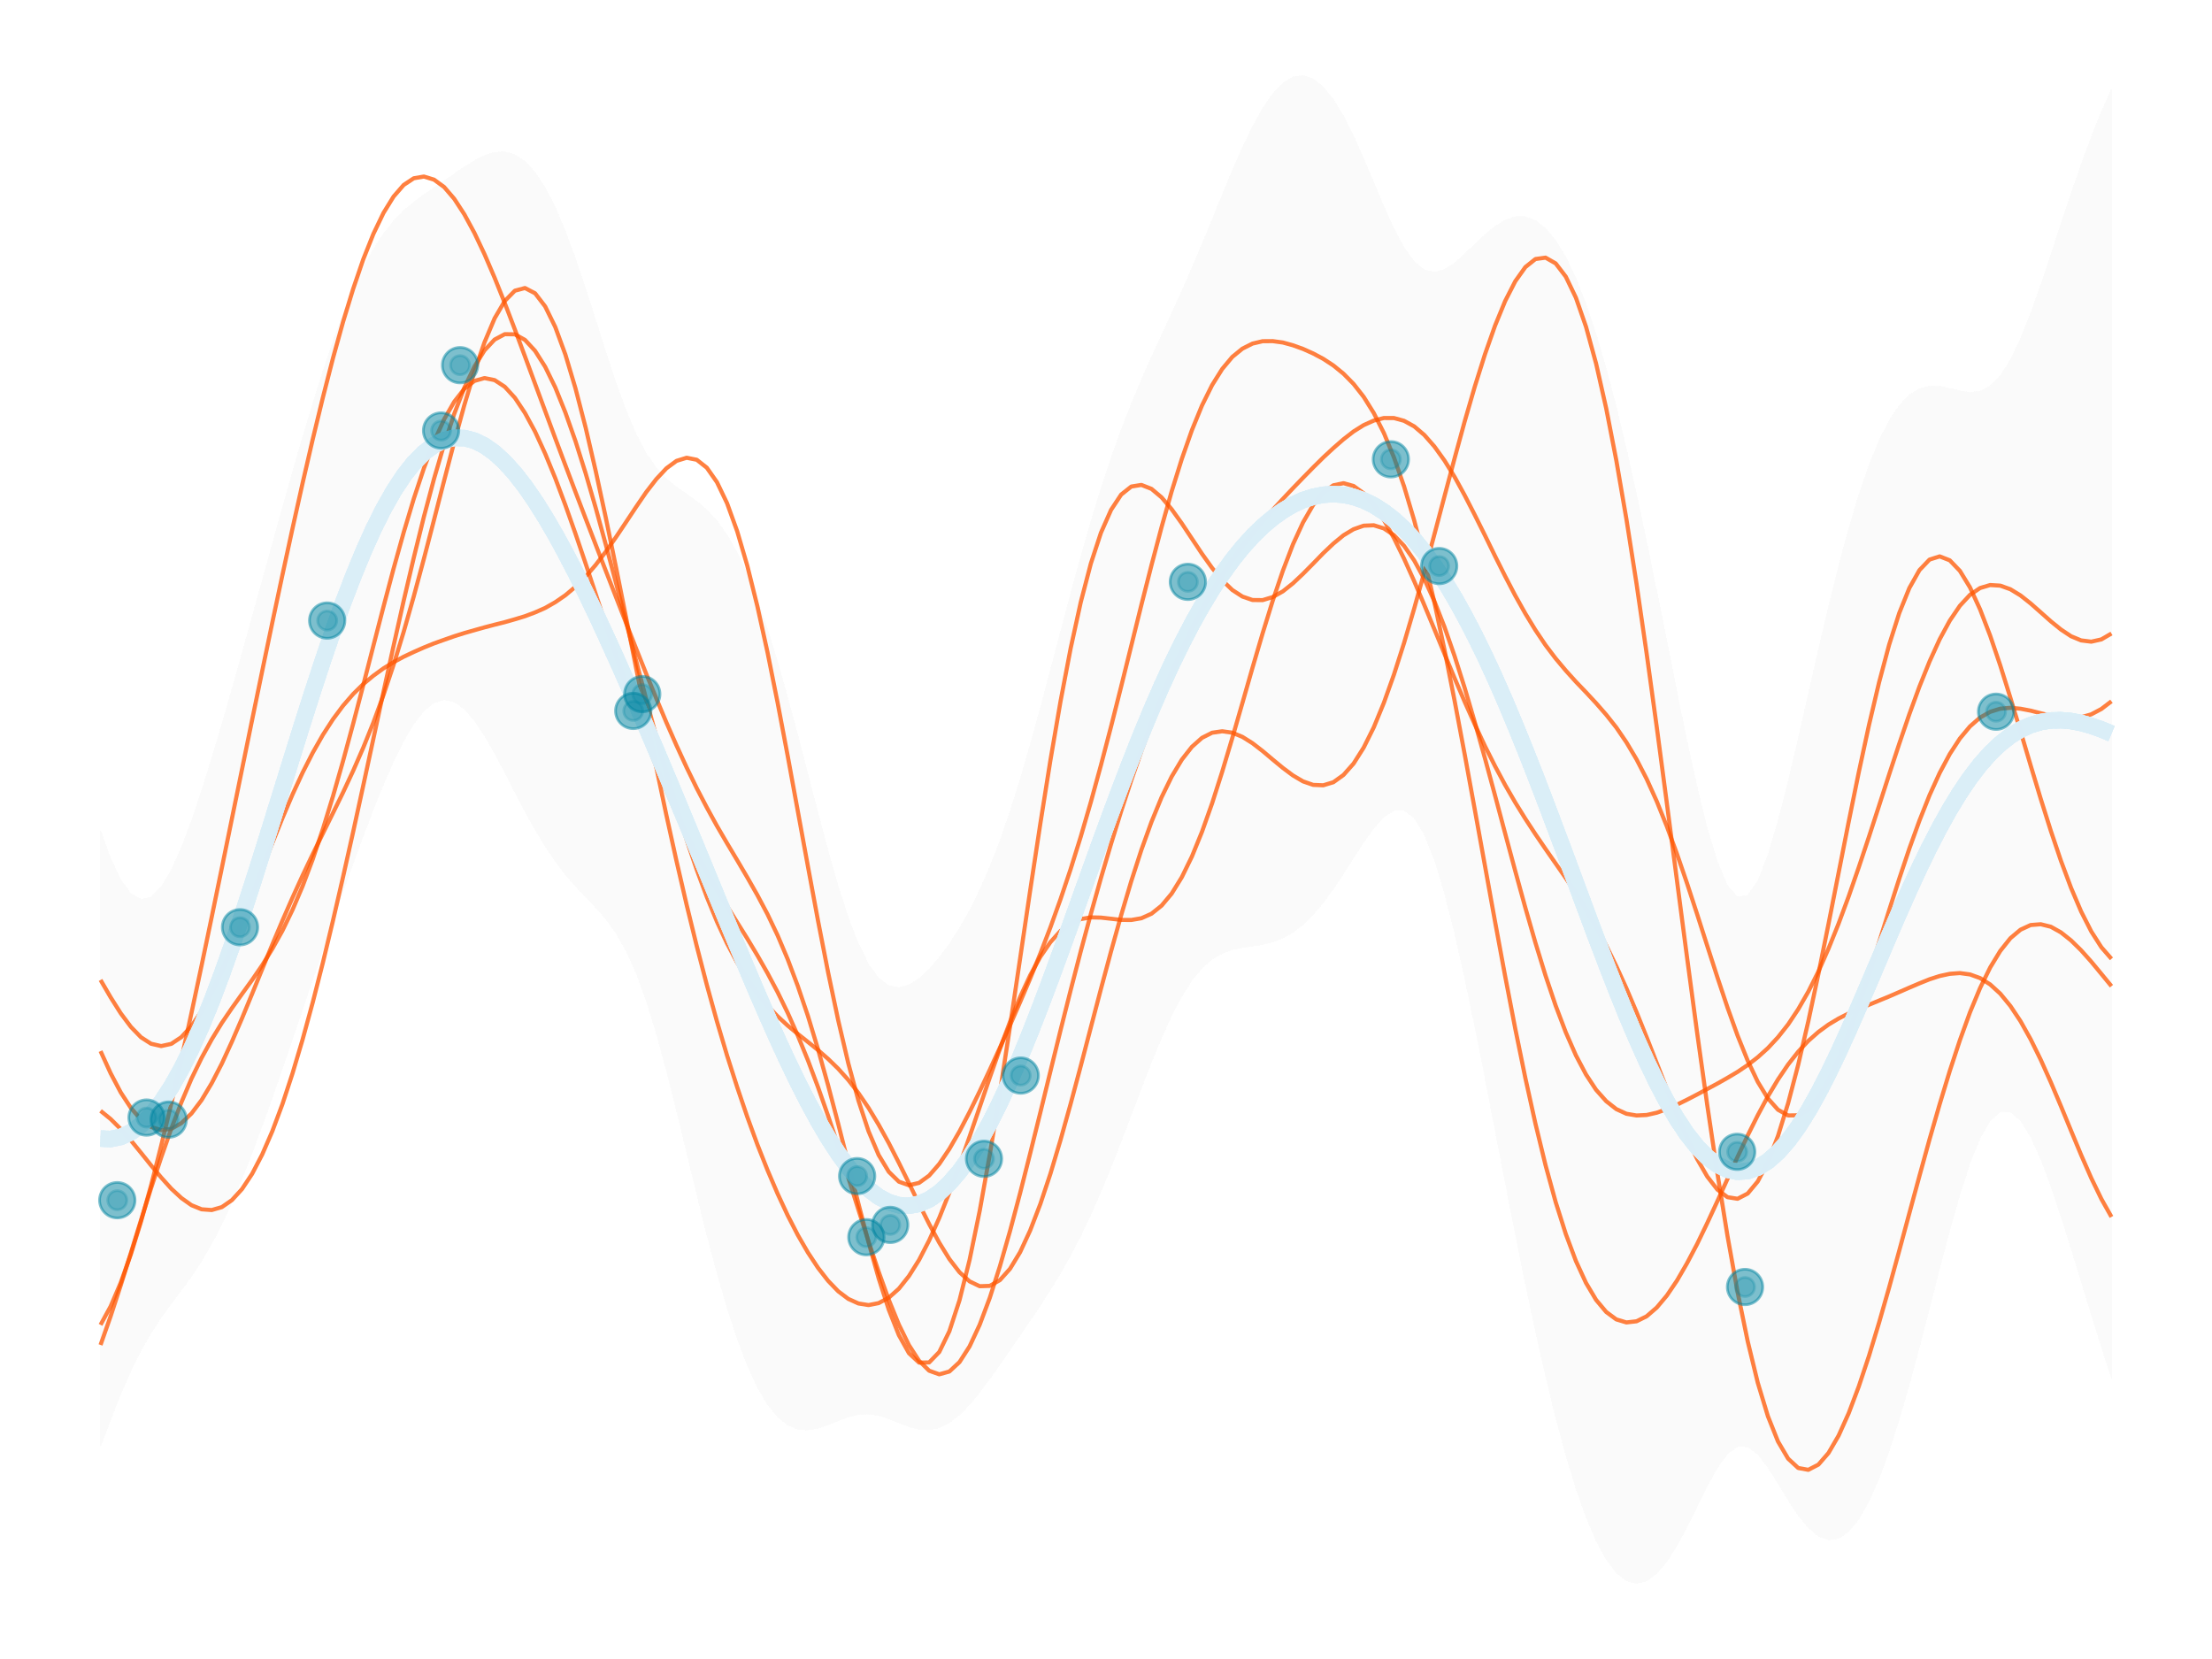 <?xml version='1.0' encoding='UTF-8' ?>
<svg xmlns='http://www.w3.org/2000/svg' xmlns:xlink='http://www.w3.org/1999/xlink' class='svglite' width='576.00pt' height='432.00pt' viewBox='0 0 576.00 432.00'>
<defs>
  <style type='text/css'><![CDATA[
    .svglite line, .svglite polyline, .svglite polygon, .svglite path, .svglite rect, .svglite circle {
      fill: none;
      stroke: #000000;
      stroke-linecap: round;
      stroke-linejoin: round;
      stroke-miterlimit: 10.00;
    }
    .svglite text {
      white-space: pre;
    }
  ]]></style>
</defs>
<rect width='100%' height='100%' style='stroke: none; fill: none;'/>
<defs>
  <clipPath id='cpMC4wMHw1NzYuMDB8MC4wMHw0MzIuMDA='>
    <rect x='0.00' y='0.00' width='576.00' height='432.00' />
  </clipPath>
</defs>
<g clip-path='url(#cpMC4wMHw1NzYuMDB8MC4wMHw0MzIuMDA=)'>
<polygon points='26.18,216.22 28.81,223.48 31.44,229.04 34.08,232.66 36.71,234.18 39.34,233.56 41.97,230.92 44.60,226.52 47.23,220.66 49.86,213.67 52.50,205.85 55.13,197.42 57.76,188.57 60.39,179.42 63.02,170.08 65.65,160.62 68.28,151.11 70.91,141.59 73.55,132.14 76.18,122.83 78.81,113.74 81.44,104.98 84.07,96.66 86.70,88.88 89.33,81.74 91.97,75.32 94.60,69.69 97.23,64.87 99.86,60.83 102.49,57.52 105.12,54.81 107.75,52.57 110.38,50.62 113.02,48.82 115.65,47.05 118.28,45.25 120.91,43.48 123.54,41.83 126.17,40.49 128.80,39.65 131.44,39.51 134.07,40.24 136.70,41.98 139.33,44.83 141.96,48.83 144.59,53.97 147.22,60.16 149.85,67.27 152.49,75.08 155.12,83.30 157.75,91.59 160.38,99.54 163.01,106.79 165.64,112.99 168.27,118.00 170.91,121.81 173.54,124.64 176.17,126.79 178.80,128.62 181.43,130.50 184.06,132.73 186.69,135.57 189.32,139.23 191.96,143.83 194.59,149.44 197.22,156.10 199.85,163.74 202.48,172.28 205.11,181.57 207.74,191.40 210.38,201.54 213.01,211.69 215.64,221.54 218.27,230.73 220.90,238.91 223.53,245.76 226.16,251.05 228.79,254.66 231.43,256.63 234.06,257.14 236.69,256.43 239.32,254.76 241.95,252.33 244.58,249.30 247.21,245.75 249.85,241.67 252.48,237.03 255.11,231.74 257.74,225.73 260.37,218.93 263.00,211.32 265.63,202.94 268.26,193.88 270.90,184.32 273.53,174.43 276.16,164.44 278.79,154.55 281.42,144.95 284.05,135.80 286.68,127.20 289.32,119.23 291.95,111.89 294.58,105.13 297.21,98.87 299.84,92.95 302.47,87.23 305.10,81.54 307.74,75.74 310.37,69.75 313.00,63.53 315.63,57.14 318.26,50.70 320.89,44.38 323.52,38.39 326.15,32.94 328.79,28.21 331.42,24.39 334.05,21.63 336.68,20.02 339.31,19.64 341.94,20.51 344.57,22.61 347.21,25.88 349.84,30.20 352.47,35.41 355.10,41.28 357.73,47.51 360.36,53.74 362.99,59.54 365.62,64.46 368.26,68.11 370.89,70.25 373.52,70.87 376.15,70.15 378.78,68.44 381.41,66.12 384.04,63.56 386.68,61.06 389.31,58.91 391.94,57.30 394.57,56.42 397.20,56.41 399.83,57.38 402.46,59.42 405.09,62.58 407.73,66.91 410.36,72.42 412.99,79.11 415.62,86.96 418.25,95.92 420.88,105.92 423.51,116.86 426.15,128.62 428.78,141.04 431.41,153.94 434.04,167.09 436.67,180.21 439.30,192.97 441.93,204.94 444.56,215.61 447.20,224.37 449.83,230.56 452.46,233.58 455.09,233.13 457.72,229.33 460.35,222.66 462.98,213.83 465.62,203.51 468.25,192.32 470.88,180.74 473.51,169.18 476.14,157.97 478.77,147.37 481.40,137.59 484.03,128.81 486.67,121.15 489.30,114.70 491.93,109.50 494.56,105.56 497.19,102.82 499.82,101.20 502.45,100.53 505.09,100.60 507.72,101.13 510.35,101.79 512.98,102.17 515.61,101.87 518.24,100.50 520.87,97.79 523.50,93.66 526.14,88.17 528.77,81.58 531.40,74.19 534.03,66.33 536.66,58.33 539.29,50.42 541.92,42.82 544.56,35.68 547.19,29.10 549.82,23.15 549.82,358.92 547.19,350.77 544.56,342.32 541.92,333.70 539.29,325.09 536.66,316.72 534.03,308.87 531.40,301.85 528.77,296.03 526.14,291.82 523.50,289.56 520.87,289.53 518.24,291.84 515.61,296.41 512.98,302.96 510.35,311.10 507.72,320.37 505.09,330.34 502.45,340.59 499.82,350.76 497.19,360.53 494.56,369.65 491.93,377.88 489.30,385.04 486.67,390.98 484.03,395.60 481.40,398.82 478.77,400.61 476.14,401.00 473.51,400.03 470.88,397.83 468.25,394.61 465.62,390.63 462.98,386.29 460.35,382.12 457.72,378.72 455.09,376.75 452.46,376.67 449.83,378.60 447.20,382.23 444.56,387.02 441.93,392.35 439.30,397.66 436.67,402.54 434.04,406.65 431.41,409.76 428.78,411.71 426.15,412.36 423.51,411.67 420.88,409.58 418.25,406.10 415.62,401.24 412.99,395.05 410.36,387.57 407.73,378.90 405.09,369.12 402.46,358.33 399.83,346.67 397.20,334.27 394.57,321.29 391.94,307.91 389.31,294.31 386.68,280.74 384.04,267.45 381.41,254.75 378.78,243.00 376.15,232.58 373.52,223.90 370.89,217.31 368.26,213.02 365.62,211.02 362.99,211.07 360.36,212.78 357.73,215.68 355.10,219.34 352.47,223.39 349.84,227.51 347.21,231.47 344.57,235.07 341.94,238.21 339.31,240.81 336.68,242.83 334.05,244.31 331.42,245.32 328.79,245.96 326.15,246.38 323.52,246.76 320.89,247.32 318.26,248.27 315.63,249.81 313.00,252.12 310.37,255.32 307.74,259.44 305.10,264.45 302.47,270.24 299.84,276.62 297.21,283.39 294.58,290.33 291.95,297.25 289.32,303.96 286.68,310.35 284.05,316.32 281.42,321.84 278.79,326.90 276.16,331.56 273.53,335.88 270.90,339.95 268.26,343.88 265.63,347.73 263.00,351.57 260.37,355.37 257.74,359.09 255.11,362.60 252.48,365.77 249.85,368.44 247.21,370.48 244.58,371.79 241.95,372.35 239.32,372.22 236.69,371.53 234.06,370.52 231.43,369.45 228.79,368.61 226.16,368.22 223.53,368.36 220.90,369.01 218.27,369.98 215.64,371.05 213.01,371.94 210.38,372.40 207.74,372.19 205.11,371.10 202.48,368.99 199.85,365.74 197.22,361.27 194.59,355.56 191.96,348.63 189.32,340.55 186.69,331.46 184.06,321.52 181.43,310.97 178.80,300.10 176.17,289.26 173.54,278.81 170.91,269.14 168.27,260.60 165.64,253.39 163.01,247.56 160.38,242.98 157.75,239.35 155.12,236.33 152.49,233.57 149.85,230.79 147.22,227.76 144.59,224.33 141.96,220.44 139.33,216.08 136.70,211.32 134.07,206.30 131.44,201.18 128.80,196.20 126.17,191.61 123.54,187.67 120.91,184.66 118.28,182.78 115.65,182.21 113.02,183.01 110.38,185.16 107.75,188.53 105.12,192.98 102.49,198.29 99.86,204.30 97.23,210.82 94.60,217.71 91.97,224.89 89.33,232.26 86.70,239.78 84.07,247.40 81.44,255.10 78.81,262.84 76.18,270.58 73.55,278.27 70.91,285.84 68.28,293.20 65.65,300.28 63.02,306.96 60.39,313.16 57.76,318.82 55.13,323.89 52.50,328.40 49.86,332.40 47.23,336.03 44.60,339.52 41.97,343.12 39.34,347.11 36.71,351.71 34.08,357.05 31.44,363.09 28.81,369.72 26.18,376.75 ' style='stroke-width: 0.00; stroke: none; stroke-linecap: butt; fill: #FAFAFA;' />
<polyline points='26.18,216.22 28.81,223.48 31.44,229.04 34.08,232.66 36.71,234.18 39.34,233.56 41.97,230.92 44.60,226.52 47.23,220.66 49.86,213.67 52.50,205.85 55.13,197.42 57.76,188.57 60.39,179.42 63.02,170.08 65.65,160.62 68.28,151.11 70.91,141.59 73.55,132.14 76.18,122.83 78.81,113.74 81.44,104.98 84.07,96.66 86.70,88.88 89.33,81.74 91.97,75.32 94.60,69.69 97.23,64.87 99.86,60.83 102.49,57.52 105.12,54.81 107.75,52.57 110.38,50.62 113.02,48.82 115.65,47.05 118.28,45.25 120.91,43.48 123.54,41.83 126.17,40.49 128.80,39.65 131.44,39.51 134.07,40.24 136.70,41.98 139.33,44.83 141.96,48.83 144.59,53.97 147.22,60.16 149.85,67.27 152.49,75.08 155.12,83.30 157.75,91.59 160.38,99.54 163.01,106.79 165.64,112.99 168.27,118.00 170.91,121.81 173.54,124.64 176.17,126.79 178.80,128.62 181.43,130.50 184.06,132.73 186.69,135.57 189.32,139.23 191.96,143.83 194.59,149.44 197.22,156.10 199.85,163.74 202.48,172.28 205.11,181.57 207.74,191.40 210.38,201.54 213.01,211.69 215.64,221.54 218.27,230.73 220.90,238.91 223.53,245.76 226.16,251.05 228.79,254.66 231.43,256.63 234.06,257.14 236.69,256.43 239.32,254.76 241.95,252.33 244.58,249.30 247.21,245.75 249.85,241.67 252.48,237.03 255.11,231.74 257.74,225.73 260.37,218.93 263.00,211.32 265.63,202.94 268.26,193.88 270.90,184.32 273.53,174.43 276.16,164.44 278.79,154.55 281.42,144.95 284.05,135.80 286.68,127.20 289.32,119.23 291.95,111.89 294.58,105.13 297.21,98.87 299.84,92.95 302.47,87.23 305.10,81.54 307.74,75.74 310.37,69.75 313.00,63.53 315.63,57.14 318.26,50.70 320.89,44.38 323.52,38.39 326.15,32.94 328.79,28.21 331.42,24.39 334.05,21.63 336.68,20.02 339.31,19.64 341.94,20.51 344.57,22.61 347.21,25.88 349.84,30.20 352.47,35.41 355.10,41.28 357.73,47.51 360.36,53.74 362.99,59.54 365.62,64.46 368.26,68.11 370.89,70.25 373.52,70.87 376.15,70.15 378.78,68.44 381.41,66.12 384.04,63.56 386.68,61.06 389.31,58.91 391.94,57.30 394.57,56.42 397.20,56.41 399.83,57.38 402.46,59.42 405.09,62.58 407.73,66.91 410.36,72.42 412.99,79.11 415.62,86.96 418.25,95.92 420.88,105.92 423.51,116.86 426.15,128.62 428.78,141.04 431.41,153.94 434.04,167.09 436.67,180.21 439.30,192.97 441.93,204.94 444.56,215.61 447.20,224.37 449.83,230.56 452.46,233.58 455.09,233.13 457.72,229.33 460.35,222.66 462.98,213.83 465.62,203.51 468.25,192.32 470.88,180.74 473.51,169.18 476.14,157.97 478.77,147.37 481.40,137.59 484.03,128.81 486.67,121.15 489.30,114.70 491.93,109.50 494.56,105.56 497.19,102.82 499.82,101.20 502.45,100.53 505.09,100.60 507.72,101.13 510.35,101.79 512.98,102.17 515.61,101.87 518.24,100.50 520.87,97.79 523.50,93.66 526.14,88.17 528.77,81.58 531.40,74.19 534.03,66.33 536.66,58.33 539.29,50.42 541.92,42.82 544.56,35.68 547.19,29.10 549.82,23.15 ' style='stroke-width: 1.07; stroke: none; stroke-linecap: butt;' />
<polyline points='549.82,358.92 547.19,350.77 544.56,342.32 541.92,333.70 539.29,325.09 536.66,316.72 534.03,308.87 531.40,301.85 528.77,296.03 526.14,291.82 523.50,289.56 520.87,289.53 518.24,291.84 515.61,296.41 512.98,302.96 510.35,311.10 507.72,320.37 505.09,330.34 502.45,340.59 499.82,350.76 497.19,360.53 494.56,369.65 491.93,377.88 489.30,385.04 486.67,390.98 484.03,395.60 481.40,398.82 478.77,400.61 476.14,401.00 473.51,400.03 470.88,397.83 468.25,394.61 465.62,390.63 462.98,386.29 460.35,382.12 457.72,378.72 455.09,376.75 452.46,376.67 449.83,378.60 447.20,382.23 444.56,387.02 441.93,392.35 439.30,397.66 436.67,402.54 434.04,406.65 431.41,409.76 428.78,411.71 426.15,412.36 423.51,411.67 420.88,409.58 418.25,406.10 415.62,401.24 412.99,395.05 410.36,387.57 407.73,378.90 405.09,369.12 402.46,358.33 399.83,346.67 397.20,334.27 394.57,321.29 391.94,307.91 389.31,294.31 386.68,280.74 384.04,267.45 381.41,254.75 378.78,243.00 376.15,232.58 373.52,223.90 370.89,217.31 368.26,213.02 365.62,211.02 362.99,211.07 360.36,212.78 357.73,215.68 355.10,219.34 352.47,223.39 349.84,227.51 347.21,231.47 344.57,235.07 341.94,238.21 339.31,240.81 336.68,242.83 334.05,244.31 331.42,245.32 328.79,245.96 326.15,246.38 323.52,246.76 320.89,247.32 318.26,248.27 315.63,249.81 313.00,252.12 310.37,255.32 307.74,259.44 305.10,264.45 302.47,270.24 299.84,276.62 297.21,283.39 294.58,290.33 291.95,297.25 289.32,303.96 286.68,310.35 284.05,316.32 281.42,321.84 278.79,326.90 276.16,331.56 273.53,335.88 270.90,339.95 268.26,343.88 265.63,347.73 263.00,351.57 260.37,355.37 257.74,359.09 255.11,362.60 252.48,365.77 249.85,368.44 247.21,370.48 244.58,371.79 241.95,372.35 239.32,372.22 236.69,371.53 234.06,370.52 231.43,369.45 228.79,368.61 226.16,368.22 223.53,368.36 220.90,369.01 218.27,369.98 215.64,371.05 213.01,371.94 210.38,372.40 207.74,372.19 205.11,371.10 202.48,368.99 199.85,365.74 197.22,361.27 194.59,355.56 191.96,348.63 189.32,340.55 186.69,331.46 184.06,321.52 181.43,310.97 178.80,300.10 176.17,289.26 173.54,278.81 170.91,269.14 168.27,260.60 165.64,253.39 163.01,247.56 160.38,242.98 157.75,239.35 155.12,236.33 152.49,233.57 149.85,230.79 147.22,227.76 144.59,224.33 141.96,220.44 139.33,216.08 136.70,211.32 134.07,206.30 131.44,201.18 128.80,196.20 126.17,191.61 123.54,187.67 120.91,184.66 118.28,182.78 115.65,182.21 113.02,183.01 110.38,185.16 107.75,188.53 105.12,192.98 102.49,198.29 99.86,204.30 97.23,210.82 94.60,217.71 91.97,224.89 89.33,232.26 86.70,239.78 84.07,247.40 81.44,255.10 78.81,262.84 76.18,270.58 73.55,278.27 70.91,285.84 68.28,293.20 65.65,300.28 63.02,306.96 60.39,313.16 57.76,318.82 55.13,323.89 52.50,328.40 49.86,332.40 47.23,336.03 44.60,339.52 41.97,343.12 39.34,347.11 36.71,351.71 34.08,357.05 31.44,363.09 28.81,369.72 26.18,376.75 ' style='stroke-width: 1.07; stroke: none; stroke-linecap: butt;' />
<polygon points='26.18,216.22 28.81,223.48 31.44,229.04 34.08,232.66 36.71,234.18 39.34,233.56 41.97,230.92 44.60,226.52 47.23,220.66 49.86,213.67 52.50,205.85 55.13,197.42 57.76,188.57 60.39,179.42 63.02,170.08 65.65,160.62 68.28,151.11 70.91,141.59 73.55,132.14 76.18,122.83 78.81,113.74 81.44,104.98 84.07,96.66 86.70,88.88 89.33,81.74 91.97,75.32 94.60,69.69 97.23,64.87 99.86,60.83 102.49,57.52 105.12,54.81 107.75,52.57 110.38,50.62 113.02,48.82 115.65,47.05 118.28,45.25 120.91,43.48 123.54,41.83 126.17,40.49 128.80,39.65 131.44,39.51 134.07,40.24 136.70,41.98 139.33,44.83 141.96,48.83 144.59,53.97 147.22,60.16 149.85,67.27 152.49,75.08 155.12,83.30 157.75,91.59 160.38,99.54 163.01,106.79 165.64,112.99 168.27,118.00 170.91,121.81 173.54,124.64 176.17,126.79 178.80,128.62 181.43,130.50 184.06,132.73 186.69,135.57 189.32,139.23 191.96,143.83 194.59,149.44 197.22,156.10 199.85,163.74 202.48,172.28 205.11,181.57 207.74,191.40 210.38,201.54 213.01,211.69 215.64,221.54 218.27,230.73 220.90,238.91 223.53,245.76 226.16,251.05 228.79,254.66 231.43,256.63 234.06,257.14 236.69,256.43 239.32,254.76 241.95,252.33 244.58,249.30 247.21,245.75 249.85,241.67 252.48,237.03 255.11,231.74 257.74,225.73 260.37,218.93 263.00,211.32 265.63,202.94 268.26,193.88 270.90,184.32 273.53,174.43 276.16,164.44 278.79,154.55 281.42,144.95 284.05,135.80 286.68,127.20 289.32,119.23 291.95,111.89 294.58,105.13 297.21,98.87 299.84,92.95 302.47,87.23 305.10,81.54 307.74,75.74 310.37,69.75 313.00,63.53 315.63,57.14 318.26,50.70 320.89,44.38 323.52,38.39 326.15,32.94 328.79,28.21 331.42,24.39 334.05,21.63 336.68,20.02 339.31,19.64 341.94,20.51 344.57,22.61 347.21,25.88 349.84,30.20 352.47,35.41 355.10,41.28 357.73,47.51 360.36,53.74 362.99,59.54 365.62,64.46 368.26,68.11 370.89,70.25 373.52,70.87 376.15,70.15 378.78,68.44 381.41,66.12 384.04,63.56 386.68,61.06 389.31,58.91 391.94,57.30 394.57,56.42 397.20,56.41 399.83,57.38 402.46,59.42 405.09,62.58 407.73,66.91 410.36,72.42 412.99,79.11 415.62,86.96 418.25,95.92 420.88,105.92 423.51,116.86 426.15,128.62 428.78,141.04 431.41,153.94 434.04,167.09 436.67,180.21 439.30,192.97 441.93,204.94 444.56,215.61 447.20,224.37 449.83,230.56 452.46,233.58 455.09,233.13 457.72,229.33 460.35,222.66 462.98,213.83 465.62,203.51 468.25,192.32 470.88,180.74 473.51,169.18 476.14,157.97 478.77,147.37 481.40,137.59 484.03,128.81 486.67,121.15 489.30,114.70 491.93,109.50 494.56,105.56 497.19,102.82 499.82,101.20 502.45,100.53 505.09,100.60 507.72,101.13 510.35,101.79 512.98,102.17 515.61,101.87 518.24,100.50 520.87,97.79 523.50,93.66 526.14,88.17 528.77,81.58 531.40,74.19 534.03,66.33 536.66,58.33 539.29,50.42 541.92,42.82 544.56,35.68 547.19,29.10 549.82,23.15 549.82,358.92 547.19,350.77 544.56,342.32 541.92,333.70 539.29,325.09 536.66,316.72 534.03,308.87 531.40,301.85 528.77,296.03 526.14,291.82 523.50,289.56 520.87,289.53 518.24,291.84 515.61,296.41 512.98,302.96 510.35,311.10 507.72,320.37 505.09,330.34 502.45,340.59 499.82,350.76 497.19,360.53 494.56,369.65 491.93,377.88 489.30,385.04 486.67,390.98 484.03,395.60 481.40,398.82 478.77,400.61 476.14,401.00 473.51,400.03 470.88,397.83 468.25,394.61 465.62,390.63 462.98,386.29 460.35,382.12 457.72,378.72 455.09,376.75 452.46,376.67 449.83,378.60 447.20,382.23 444.56,387.02 441.93,392.35 439.30,397.66 436.67,402.54 434.04,406.65 431.41,409.76 428.78,411.71 426.15,412.36 423.51,411.67 420.88,409.58 418.25,406.10 415.62,401.24 412.99,395.05 410.36,387.57 407.73,378.90 405.09,369.12 402.46,358.33 399.83,346.67 397.20,334.27 394.57,321.29 391.94,307.91 389.31,294.31 386.68,280.74 384.04,267.45 381.41,254.75 378.78,243.00 376.15,232.58 373.52,223.90 370.89,217.31 368.26,213.02 365.62,211.02 362.99,211.07 360.36,212.78 357.73,215.68 355.10,219.34 352.47,223.39 349.84,227.51 347.21,231.47 344.57,235.07 341.94,238.21 339.31,240.81 336.68,242.83 334.05,244.31 331.42,245.32 328.79,245.96 326.15,246.38 323.52,246.76 320.89,247.32 318.26,248.27 315.63,249.81 313.00,252.12 310.37,255.32 307.74,259.44 305.10,264.45 302.47,270.24 299.84,276.62 297.21,283.39 294.58,290.33 291.95,297.25 289.32,303.96 286.68,310.35 284.05,316.32 281.42,321.84 278.79,326.90 276.16,331.56 273.53,335.88 270.90,339.95 268.26,343.88 265.63,347.73 263.00,351.57 260.37,355.37 257.74,359.09 255.11,362.60 252.48,365.77 249.85,368.44 247.21,370.48 244.58,371.79 241.95,372.35 239.32,372.22 236.69,371.53 234.06,370.52 231.43,369.45 228.79,368.61 226.16,368.22 223.53,368.36 220.90,369.01 218.27,369.98 215.64,371.05 213.01,371.94 210.38,372.40 207.74,372.19 205.11,371.10 202.48,368.99 199.85,365.74 197.22,361.27 194.59,355.56 191.96,348.63 189.32,340.55 186.69,331.46 184.06,321.52 181.43,310.97 178.80,300.10 176.17,289.26 173.54,278.81 170.91,269.14 168.27,260.60 165.64,253.39 163.01,247.56 160.38,242.98 157.75,239.35 155.12,236.33 152.49,233.57 149.85,230.79 147.22,227.76 144.59,224.33 141.96,220.44 139.33,216.08 136.70,211.32 134.07,206.30 131.44,201.18 128.80,196.20 126.17,191.61 123.54,187.67 120.91,184.66 118.28,182.78 115.65,182.21 113.02,183.01 110.38,185.16 107.75,188.53 105.12,192.98 102.49,198.29 99.86,204.30 97.23,210.82 94.60,217.71 91.97,224.89 89.33,232.26 86.70,239.78 84.07,247.40 81.44,255.10 78.81,262.84 76.18,270.58 73.55,278.27 70.91,285.84 68.28,293.20 65.65,300.28 63.02,306.96 60.39,313.16 57.76,318.82 55.13,323.89 52.50,328.40 49.86,332.40 47.23,336.03 44.60,339.52 41.97,343.12 39.34,347.11 36.71,351.71 34.08,357.05 31.44,363.09 28.81,369.72 26.18,376.75 ' style='stroke-width: 0.00; stroke: none; stroke-linecap: butt; fill: #FAFAFA;' />
<polyline points='26.18,216.22 28.81,223.48 31.44,229.04 34.08,232.66 36.71,234.18 39.34,233.56 41.97,230.92 44.60,226.52 47.23,220.66 49.86,213.67 52.50,205.85 55.13,197.42 57.76,188.57 60.39,179.42 63.02,170.08 65.65,160.62 68.28,151.11 70.91,141.59 73.55,132.14 76.18,122.83 78.81,113.74 81.44,104.98 84.07,96.66 86.70,88.88 89.33,81.74 91.97,75.32 94.60,69.69 97.23,64.87 99.86,60.83 102.49,57.52 105.12,54.81 107.75,52.57 110.38,50.62 113.02,48.82 115.65,47.05 118.28,45.25 120.91,43.48 123.54,41.83 126.17,40.49 128.80,39.65 131.44,39.51 134.07,40.24 136.70,41.98 139.33,44.83 141.96,48.83 144.59,53.97 147.22,60.16 149.85,67.27 152.49,75.08 155.12,83.30 157.75,91.59 160.38,99.54 163.01,106.79 165.64,112.99 168.27,118.00 170.91,121.81 173.54,124.64 176.17,126.79 178.80,128.62 181.43,130.50 184.06,132.73 186.69,135.57 189.32,139.23 191.96,143.83 194.59,149.44 197.22,156.10 199.85,163.74 202.48,172.28 205.11,181.57 207.74,191.40 210.38,201.54 213.01,211.69 215.64,221.54 218.27,230.73 220.90,238.91 223.53,245.76 226.16,251.05 228.79,254.66 231.43,256.63 234.06,257.14 236.69,256.43 239.32,254.76 241.95,252.33 244.58,249.30 247.21,245.75 249.85,241.67 252.48,237.03 255.11,231.74 257.74,225.73 260.37,218.93 263.00,211.32 265.63,202.94 268.26,193.88 270.90,184.32 273.53,174.43 276.16,164.44 278.79,154.55 281.42,144.95 284.05,135.80 286.68,127.20 289.32,119.23 291.95,111.89 294.58,105.13 297.21,98.87 299.84,92.95 302.47,87.23 305.10,81.54 307.74,75.74 310.37,69.75 313.00,63.53 315.63,57.14 318.26,50.70 320.89,44.38 323.52,38.39 326.15,32.94 328.79,28.21 331.42,24.39 334.05,21.63 336.68,20.02 339.31,19.64 341.94,20.51 344.57,22.61 347.21,25.88 349.84,30.20 352.47,35.41 355.10,41.28 357.73,47.51 360.36,53.74 362.99,59.54 365.62,64.46 368.26,68.11 370.89,70.25 373.52,70.87 376.15,70.15 378.78,68.44 381.41,66.12 384.04,63.56 386.68,61.06 389.31,58.91 391.94,57.30 394.57,56.42 397.20,56.41 399.83,57.38 402.46,59.42 405.09,62.58 407.73,66.91 410.36,72.42 412.99,79.11 415.62,86.96 418.25,95.92 420.88,105.92 423.51,116.86 426.15,128.62 428.78,141.04 431.41,153.94 434.04,167.09 436.67,180.21 439.30,192.97 441.93,204.94 444.56,215.61 447.20,224.37 449.83,230.56 452.46,233.58 455.09,233.13 457.72,229.33 460.35,222.66 462.98,213.83 465.62,203.51 468.25,192.32 470.88,180.74 473.51,169.18 476.14,157.97 478.77,147.37 481.40,137.59 484.03,128.81 486.67,121.15 489.30,114.70 491.93,109.50 494.56,105.56 497.19,102.82 499.82,101.20 502.45,100.53 505.09,100.60 507.72,101.13 510.35,101.79 512.98,102.17 515.61,101.87 518.24,100.50 520.87,97.79 523.50,93.66 526.14,88.17 528.77,81.58 531.40,74.19 534.03,66.33 536.66,58.33 539.29,50.42 541.92,42.82 544.56,35.68 547.19,29.10 549.82,23.15 ' style='stroke-width: 1.07; stroke: none; stroke-linecap: butt;' />
<polyline points='549.82,358.92 547.19,350.77 544.56,342.32 541.92,333.70 539.29,325.09 536.66,316.72 534.03,308.87 531.40,301.85 528.77,296.03 526.14,291.82 523.50,289.56 520.87,289.53 518.24,291.84 515.61,296.41 512.98,302.96 510.35,311.10 507.72,320.37 505.09,330.34 502.45,340.59 499.82,350.76 497.19,360.53 494.56,369.65 491.93,377.88 489.30,385.04 486.67,390.98 484.03,395.60 481.40,398.82 478.77,400.61 476.14,401.00 473.51,400.03 470.88,397.83 468.25,394.61 465.62,390.63 462.98,386.29 460.35,382.12 457.72,378.72 455.09,376.75 452.46,376.67 449.83,378.60 447.20,382.23 444.56,387.02 441.93,392.35 439.30,397.66 436.67,402.54 434.04,406.65 431.41,409.76 428.78,411.71 426.15,412.36 423.51,411.67 420.88,409.58 418.25,406.10 415.62,401.24 412.99,395.05 410.36,387.57 407.73,378.90 405.09,369.12 402.46,358.33 399.83,346.67 397.20,334.27 394.57,321.29 391.94,307.91 389.31,294.31 386.68,280.74 384.04,267.45 381.41,254.75 378.78,243.00 376.15,232.58 373.52,223.90 370.89,217.31 368.26,213.02 365.62,211.02 362.99,211.07 360.36,212.78 357.73,215.68 355.10,219.34 352.47,223.39 349.84,227.51 347.21,231.47 344.57,235.07 341.94,238.21 339.31,240.81 336.68,242.83 334.05,244.31 331.42,245.32 328.79,245.96 326.15,246.38 323.52,246.76 320.89,247.32 318.26,248.27 315.63,249.81 313.00,252.12 310.37,255.32 307.74,259.44 305.10,264.45 302.47,270.24 299.84,276.62 297.21,283.39 294.58,290.33 291.95,297.25 289.32,303.96 286.68,310.35 284.05,316.32 281.42,321.84 278.79,326.90 276.16,331.56 273.53,335.88 270.90,339.95 268.26,343.88 265.63,347.73 263.00,351.57 260.37,355.37 257.74,359.09 255.11,362.60 252.48,365.77 249.85,368.44 247.21,370.48 244.58,371.79 241.95,372.35 239.32,372.22 236.69,371.53 234.06,370.52 231.43,369.45 228.79,368.61 226.16,368.22 223.53,368.36 220.90,369.01 218.27,369.98 215.64,371.05 213.01,371.94 210.38,372.40 207.74,372.19 205.11,371.10 202.48,368.99 199.85,365.74 197.22,361.27 194.59,355.56 191.96,348.63 189.32,340.55 186.69,331.46 184.06,321.52 181.43,310.97 178.80,300.10 176.17,289.26 173.54,278.81 170.91,269.14 168.27,260.60 165.64,253.39 163.01,247.56 160.38,242.98 157.75,239.35 155.12,236.33 152.49,233.57 149.85,230.79 147.22,227.76 144.59,224.33 141.96,220.44 139.33,216.08 136.70,211.32 134.07,206.30 131.44,201.18 128.80,196.20 126.17,191.61 123.54,187.67 120.91,184.66 118.28,182.78 115.65,182.21 113.02,183.01 110.38,185.16 107.75,188.53 105.12,192.98 102.49,198.29 99.86,204.30 97.23,210.82 94.60,217.71 91.97,224.89 89.33,232.26 86.70,239.78 84.07,247.40 81.44,255.10 78.81,262.84 76.18,270.58 73.55,278.27 70.91,285.84 68.28,293.20 65.65,300.28 63.02,306.96 60.39,313.16 57.76,318.82 55.13,323.89 52.50,328.40 49.86,332.40 47.23,336.03 44.60,339.52 41.97,343.12 39.34,347.11 36.71,351.71 34.08,357.05 31.44,363.09 28.81,369.72 26.18,376.75 ' style='stroke-width: 1.07; stroke: none; stroke-linecap: butt;' />
<polygon points='26.18,216.22 28.81,223.48 31.44,229.04 34.08,232.66 36.71,234.18 39.34,233.56 41.97,230.92 44.60,226.52 47.23,220.66 49.86,213.67 52.50,205.85 55.13,197.42 57.76,188.57 60.39,179.42 63.02,170.08 65.65,160.62 68.28,151.11 70.91,141.59 73.55,132.14 76.18,122.83 78.81,113.74 81.44,104.98 84.07,96.66 86.70,88.88 89.33,81.74 91.97,75.32 94.60,69.69 97.23,64.87 99.86,60.83 102.49,57.52 105.12,54.81 107.75,52.57 110.38,50.62 113.02,48.82 115.65,47.05 118.28,45.25 120.91,43.48 123.54,41.83 126.17,40.49 128.80,39.65 131.44,39.51 134.07,40.24 136.70,41.98 139.33,44.83 141.96,48.83 144.59,53.97 147.22,60.16 149.85,67.27 152.49,75.08 155.12,83.30 157.75,91.59 160.38,99.54 163.01,106.79 165.64,112.99 168.27,118.00 170.91,121.81 173.54,124.64 176.17,126.79 178.80,128.62 181.43,130.50 184.06,132.73 186.69,135.57 189.32,139.23 191.96,143.83 194.59,149.44 197.22,156.10 199.85,163.74 202.48,172.28 205.11,181.57 207.74,191.40 210.38,201.54 213.01,211.69 215.64,221.54 218.27,230.73 220.90,238.91 223.53,245.76 226.16,251.05 228.79,254.66 231.43,256.63 234.06,257.14 236.69,256.43 239.32,254.76 241.95,252.33 244.58,249.30 247.21,245.75 249.85,241.67 252.48,237.03 255.11,231.74 257.74,225.73 260.37,218.93 263.00,211.32 265.63,202.94 268.26,193.88 270.90,184.32 273.53,174.43 276.16,164.44 278.79,154.55 281.42,144.95 284.05,135.80 286.68,127.20 289.32,119.23 291.95,111.89 294.58,105.13 297.21,98.87 299.84,92.95 302.47,87.23 305.10,81.54 307.74,75.74 310.37,69.75 313.00,63.53 315.63,57.14 318.26,50.70 320.89,44.38 323.52,38.39 326.15,32.94 328.79,28.21 331.42,24.39 334.05,21.63 336.68,20.02 339.31,19.64 341.94,20.51 344.57,22.61 347.21,25.88 349.84,30.20 352.47,35.41 355.10,41.28 357.73,47.51 360.36,53.74 362.99,59.54 365.62,64.46 368.26,68.11 370.89,70.25 373.52,70.87 376.15,70.15 378.78,68.44 381.41,66.12 384.04,63.56 386.68,61.06 389.31,58.91 391.94,57.30 394.57,56.42 397.20,56.41 399.83,57.38 402.46,59.42 405.09,62.58 407.73,66.91 410.36,72.42 412.99,79.11 415.62,86.96 418.25,95.92 420.88,105.92 423.51,116.86 426.15,128.62 428.78,141.04 431.41,153.94 434.04,167.09 436.67,180.21 439.30,192.97 441.93,204.94 444.56,215.61 447.20,224.37 449.83,230.56 452.46,233.58 455.09,233.13 457.72,229.33 460.35,222.66 462.98,213.83 465.62,203.51 468.25,192.32 470.88,180.74 473.51,169.18 476.14,157.97 478.77,147.37 481.40,137.59 484.03,128.81 486.67,121.15 489.30,114.70 491.93,109.50 494.56,105.56 497.19,102.82 499.82,101.20 502.45,100.53 505.09,100.60 507.72,101.13 510.35,101.79 512.98,102.17 515.61,101.87 518.24,100.50 520.87,97.79 523.50,93.66 526.14,88.17 528.77,81.58 531.40,74.19 534.03,66.33 536.66,58.33 539.29,50.42 541.92,42.82 544.56,35.68 547.19,29.10 549.82,23.15 549.82,358.92 547.19,350.77 544.56,342.32 541.92,333.70 539.29,325.09 536.66,316.72 534.03,308.87 531.40,301.85 528.77,296.03 526.14,291.82 523.50,289.56 520.87,289.53 518.24,291.84 515.61,296.41 512.98,302.96 510.35,311.10 507.72,320.37 505.09,330.34 502.45,340.59 499.82,350.76 497.19,360.53 494.56,369.65 491.93,377.88 489.30,385.04 486.67,390.98 484.03,395.60 481.40,398.82 478.77,400.61 476.14,401.00 473.51,400.03 470.88,397.83 468.25,394.61 465.62,390.63 462.98,386.29 460.35,382.12 457.72,378.72 455.09,376.75 452.46,376.67 449.83,378.60 447.20,382.23 444.56,387.02 441.93,392.35 439.30,397.66 436.67,402.54 434.04,406.65 431.41,409.76 428.78,411.71 426.15,412.36 423.51,411.67 420.88,409.58 418.25,406.10 415.62,401.24 412.99,395.05 410.36,387.57 407.73,378.90 405.09,369.12 402.46,358.33 399.83,346.67 397.20,334.27 394.57,321.29 391.94,307.91 389.31,294.31 386.68,280.74 384.04,267.45 381.41,254.75 378.78,243.00 376.15,232.58 373.52,223.90 370.89,217.31 368.26,213.02 365.62,211.02 362.99,211.07 360.36,212.78 357.73,215.68 355.10,219.34 352.47,223.39 349.84,227.51 347.21,231.47 344.57,235.07 341.94,238.21 339.31,240.81 336.68,242.83 334.05,244.31 331.42,245.32 328.79,245.96 326.15,246.38 323.52,246.76 320.89,247.32 318.26,248.27 315.63,249.81 313.00,252.12 310.37,255.32 307.74,259.44 305.10,264.45 302.47,270.24 299.84,276.62 297.21,283.39 294.58,290.33 291.95,297.25 289.32,303.96 286.68,310.35 284.05,316.32 281.42,321.84 278.79,326.90 276.16,331.56 273.53,335.88 270.90,339.95 268.26,343.88 265.63,347.73 263.00,351.57 260.37,355.37 257.74,359.09 255.11,362.60 252.48,365.77 249.85,368.44 247.21,370.48 244.58,371.79 241.95,372.35 239.32,372.22 236.69,371.53 234.06,370.52 231.43,369.45 228.79,368.61 226.16,368.22 223.53,368.36 220.90,369.01 218.27,369.98 215.64,371.05 213.01,371.94 210.38,372.40 207.74,372.19 205.11,371.10 202.48,368.99 199.85,365.74 197.22,361.27 194.59,355.56 191.96,348.63 189.32,340.55 186.69,331.46 184.06,321.52 181.43,310.97 178.80,300.10 176.17,289.26 173.54,278.81 170.91,269.14 168.27,260.60 165.64,253.39 163.01,247.56 160.38,242.98 157.75,239.35 155.12,236.33 152.49,233.57 149.85,230.79 147.22,227.76 144.59,224.33 141.96,220.44 139.33,216.08 136.70,211.32 134.07,206.30 131.44,201.18 128.80,196.20 126.17,191.61 123.54,187.67 120.91,184.66 118.28,182.78 115.65,182.21 113.02,183.01 110.38,185.16 107.75,188.53 105.12,192.98 102.49,198.29 99.86,204.30 97.23,210.82 94.60,217.71 91.97,224.89 89.33,232.26 86.70,239.78 84.07,247.40 81.44,255.10 78.81,262.84 76.18,270.58 73.55,278.27 70.91,285.84 68.28,293.20 65.65,300.28 63.02,306.96 60.39,313.16 57.76,318.82 55.13,323.89 52.50,328.40 49.86,332.40 47.23,336.03 44.60,339.52 41.97,343.12 39.34,347.11 36.71,351.71 34.08,357.05 31.44,363.09 28.81,369.72 26.18,376.75 ' style='stroke-width: 0.00; stroke: none; stroke-linecap: butt; fill: #FAFAFA;' />
<polyline points='26.18,216.22 28.81,223.48 31.44,229.04 34.08,232.66 36.71,234.18 39.34,233.56 41.97,230.92 44.60,226.52 47.23,220.66 49.86,213.67 52.50,205.85 55.13,197.42 57.76,188.57 60.39,179.42 63.02,170.08 65.65,160.62 68.28,151.11 70.91,141.59 73.55,132.14 76.18,122.83 78.81,113.74 81.44,104.98 84.07,96.66 86.70,88.88 89.33,81.74 91.97,75.32 94.60,69.69 97.23,64.87 99.86,60.83 102.49,57.52 105.12,54.81 107.75,52.57 110.38,50.62 113.02,48.82 115.65,47.05 118.28,45.25 120.91,43.48 123.54,41.83 126.17,40.49 128.80,39.65 131.44,39.51 134.07,40.24 136.70,41.98 139.33,44.83 141.96,48.83 144.59,53.97 147.22,60.16 149.85,67.27 152.49,75.08 155.12,83.30 157.75,91.59 160.38,99.54 163.01,106.79 165.64,112.99 168.27,118.00 170.91,121.81 173.54,124.64 176.17,126.79 178.80,128.62 181.43,130.50 184.06,132.73 186.69,135.57 189.32,139.23 191.96,143.83 194.59,149.44 197.22,156.10 199.85,163.74 202.48,172.28 205.11,181.57 207.74,191.40 210.38,201.54 213.01,211.69 215.64,221.54 218.27,230.73 220.90,238.91 223.53,245.76 226.16,251.05 228.79,254.66 231.43,256.63 234.06,257.14 236.69,256.43 239.32,254.76 241.95,252.33 244.58,249.30 247.21,245.75 249.85,241.67 252.48,237.03 255.11,231.74 257.74,225.73 260.37,218.93 263.00,211.32 265.63,202.94 268.26,193.88 270.90,184.32 273.53,174.43 276.16,164.44 278.79,154.55 281.42,144.95 284.05,135.80 286.68,127.20 289.32,119.23 291.95,111.89 294.58,105.13 297.21,98.87 299.84,92.95 302.47,87.23 305.10,81.54 307.74,75.74 310.37,69.75 313.00,63.53 315.63,57.14 318.26,50.70 320.89,44.38 323.52,38.39 326.15,32.94 328.79,28.21 331.42,24.39 334.05,21.63 336.68,20.02 339.31,19.64 341.94,20.51 344.57,22.61 347.21,25.88 349.84,30.20 352.47,35.41 355.10,41.28 357.73,47.51 360.36,53.74 362.99,59.54 365.62,64.46 368.26,68.11 370.89,70.25 373.52,70.87 376.15,70.15 378.78,68.44 381.41,66.12 384.04,63.56 386.68,61.06 389.31,58.91 391.94,57.30 394.57,56.42 397.20,56.41 399.83,57.38 402.46,59.42 405.09,62.58 407.73,66.91 410.36,72.42 412.99,79.11 415.62,86.96 418.25,95.92 420.88,105.92 423.51,116.86 426.15,128.62 428.78,141.04 431.41,153.94 434.04,167.09 436.67,180.21 439.30,192.97 441.93,204.94 444.56,215.61 447.20,224.37 449.83,230.56 452.46,233.58 455.09,233.13 457.72,229.33 460.35,222.66 462.98,213.83 465.62,203.51 468.25,192.32 470.88,180.74 473.51,169.18 476.14,157.97 478.77,147.37 481.40,137.59 484.03,128.81 486.67,121.15 489.30,114.70 491.93,109.50 494.56,105.56 497.19,102.82 499.82,101.20 502.45,100.53 505.09,100.60 507.72,101.13 510.35,101.79 512.98,102.17 515.61,101.87 518.24,100.50 520.87,97.79 523.50,93.66 526.14,88.17 528.77,81.58 531.40,74.19 534.03,66.33 536.66,58.33 539.29,50.42 541.92,42.82 544.56,35.68 547.19,29.10 549.82,23.15 ' style='stroke-width: 1.07; stroke: none; stroke-linecap: butt;' />
<polyline points='549.82,358.92 547.19,350.77 544.56,342.32 541.92,333.70 539.29,325.09 536.66,316.72 534.03,308.87 531.40,301.85 528.77,296.03 526.14,291.82 523.50,289.56 520.87,289.53 518.24,291.84 515.61,296.41 512.98,302.96 510.35,311.10 507.72,320.37 505.09,330.34 502.45,340.59 499.82,350.76 497.19,360.53 494.56,369.65 491.93,377.88 489.30,385.04 486.67,390.98 484.03,395.60 481.40,398.82 478.77,400.61 476.14,401.00 473.51,400.03 470.88,397.83 468.25,394.61 465.62,390.63 462.98,386.29 460.35,382.12 457.72,378.72 455.09,376.75 452.46,376.67 449.83,378.60 447.20,382.23 444.56,387.02 441.93,392.35 439.30,397.66 436.67,402.54 434.04,406.65 431.41,409.76 428.78,411.71 426.15,412.36 423.51,411.67 420.88,409.58 418.25,406.10 415.62,401.24 412.99,395.05 410.36,387.57 407.73,378.90 405.09,369.12 402.46,358.33 399.83,346.67 397.20,334.27 394.57,321.29 391.94,307.91 389.31,294.31 386.68,280.74 384.04,267.45 381.41,254.75 378.78,243.00 376.15,232.58 373.52,223.90 370.89,217.31 368.26,213.02 365.62,211.02 362.99,211.07 360.36,212.78 357.73,215.68 355.10,219.34 352.47,223.39 349.84,227.51 347.21,231.47 344.57,235.07 341.94,238.21 339.31,240.81 336.68,242.83 334.05,244.31 331.42,245.32 328.79,245.96 326.15,246.38 323.52,246.76 320.89,247.32 318.26,248.27 315.63,249.81 313.00,252.12 310.37,255.32 307.74,259.44 305.10,264.45 302.47,270.24 299.84,276.62 297.21,283.39 294.58,290.33 291.95,297.25 289.32,303.96 286.68,310.35 284.05,316.32 281.42,321.84 278.79,326.90 276.16,331.56 273.53,335.88 270.90,339.95 268.26,343.88 265.63,347.73 263.00,351.57 260.37,355.37 257.74,359.09 255.11,362.60 252.48,365.77 249.85,368.44 247.21,370.48 244.58,371.79 241.95,372.35 239.32,372.22 236.69,371.53 234.06,370.52 231.43,369.45 228.79,368.61 226.16,368.22 223.53,368.36 220.90,369.01 218.27,369.98 215.64,371.05 213.01,371.94 210.38,372.40 207.74,372.19 205.11,371.10 202.48,368.99 199.85,365.74 197.22,361.27 194.59,355.56 191.96,348.63 189.32,340.55 186.69,331.46 184.06,321.52 181.43,310.97 178.80,300.10 176.17,289.26 173.54,278.81 170.91,269.14 168.27,260.60 165.64,253.39 163.01,247.56 160.38,242.98 157.75,239.35 155.12,236.33 152.49,233.57 149.85,230.79 147.22,227.76 144.59,224.33 141.96,220.44 139.33,216.08 136.70,211.32 134.07,206.30 131.44,201.18 128.80,196.20 126.17,191.61 123.54,187.67 120.91,184.66 118.28,182.78 115.65,182.21 113.02,183.01 110.38,185.16 107.75,188.53 105.12,192.98 102.49,198.29 99.86,204.30 97.23,210.82 94.60,217.71 91.97,224.89 89.33,232.26 86.70,239.78 84.07,247.40 81.44,255.10 78.81,262.84 76.18,270.58 73.55,278.27 70.91,285.84 68.28,293.20 65.65,300.28 63.02,306.96 60.39,313.16 57.76,318.82 55.13,323.89 52.50,328.40 49.86,332.40 47.23,336.03 44.60,339.52 41.97,343.12 39.34,347.11 36.71,351.71 34.08,357.05 31.44,363.09 28.81,369.72 26.18,376.75 ' style='stroke-width: 1.07; stroke: none; stroke-linecap: butt;' />
<polygon points='26.18,216.22 28.81,223.48 31.44,229.04 34.08,232.66 36.71,234.18 39.34,233.56 41.97,230.92 44.60,226.52 47.23,220.66 49.86,213.67 52.50,205.85 55.13,197.42 57.76,188.57 60.39,179.42 63.02,170.08 65.65,160.62 68.28,151.11 70.91,141.59 73.55,132.14 76.18,122.83 78.81,113.74 81.44,104.98 84.07,96.66 86.70,88.88 89.33,81.74 91.97,75.32 94.60,69.69 97.23,64.87 99.86,60.83 102.49,57.52 105.12,54.81 107.75,52.57 110.38,50.62 113.02,48.82 115.65,47.05 118.28,45.25 120.91,43.48 123.54,41.83 126.17,40.49 128.80,39.65 131.44,39.51 134.07,40.24 136.70,41.98 139.33,44.83 141.96,48.83 144.59,53.97 147.22,60.16 149.85,67.27 152.49,75.08 155.12,83.30 157.75,91.59 160.38,99.54 163.01,106.79 165.64,112.99 168.27,118.00 170.91,121.81 173.54,124.64 176.17,126.79 178.80,128.62 181.43,130.50 184.06,132.73 186.69,135.57 189.32,139.23 191.96,143.83 194.59,149.44 197.22,156.10 199.85,163.74 202.48,172.28 205.11,181.57 207.74,191.40 210.38,201.54 213.01,211.69 215.64,221.54 218.27,230.73 220.90,238.91 223.53,245.76 226.16,251.05 228.79,254.66 231.43,256.63 234.06,257.14 236.69,256.43 239.32,254.76 241.95,252.33 244.58,249.30 247.21,245.75 249.85,241.67 252.48,237.03 255.11,231.74 257.74,225.73 260.37,218.93 263.00,211.32 265.63,202.94 268.26,193.88 270.90,184.32 273.53,174.43 276.16,164.44 278.79,154.55 281.42,144.95 284.05,135.80 286.68,127.20 289.32,119.23 291.95,111.89 294.58,105.13 297.21,98.87 299.84,92.95 302.47,87.23 305.10,81.54 307.74,75.74 310.37,69.75 313.00,63.53 315.63,57.14 318.26,50.70 320.89,44.38 323.52,38.39 326.15,32.94 328.79,28.21 331.42,24.39 334.05,21.63 336.68,20.02 339.31,19.64 341.94,20.51 344.57,22.61 347.21,25.88 349.84,30.20 352.47,35.41 355.10,41.28 357.73,47.51 360.36,53.74 362.99,59.54 365.62,64.46 368.26,68.11 370.89,70.25 373.52,70.87 376.15,70.15 378.78,68.44 381.41,66.12 384.04,63.56 386.68,61.06 389.31,58.91 391.94,57.30 394.57,56.42 397.20,56.41 399.83,57.38 402.46,59.42 405.09,62.58 407.73,66.91 410.36,72.42 412.99,79.11 415.62,86.96 418.25,95.92 420.88,105.92 423.51,116.86 426.15,128.62 428.78,141.04 431.41,153.94 434.04,167.09 436.67,180.21 439.30,192.97 441.93,204.94 444.56,215.61 447.20,224.37 449.83,230.56 452.46,233.58 455.09,233.13 457.72,229.33 460.35,222.66 462.98,213.83 465.62,203.51 468.25,192.32 470.88,180.74 473.51,169.18 476.14,157.97 478.77,147.37 481.40,137.59 484.03,128.81 486.67,121.15 489.30,114.70 491.93,109.50 494.56,105.56 497.19,102.82 499.82,101.20 502.45,100.53 505.09,100.60 507.72,101.13 510.35,101.79 512.98,102.17 515.61,101.87 518.24,100.50 520.87,97.79 523.50,93.66 526.14,88.17 528.77,81.58 531.40,74.19 534.03,66.33 536.66,58.33 539.29,50.42 541.92,42.82 544.56,35.68 547.19,29.10 549.82,23.15 549.82,358.92 547.19,350.77 544.56,342.32 541.92,333.70 539.29,325.09 536.66,316.72 534.03,308.87 531.40,301.85 528.77,296.03 526.14,291.82 523.50,289.56 520.87,289.53 518.24,291.84 515.61,296.41 512.98,302.96 510.35,311.10 507.72,320.37 505.09,330.34 502.45,340.59 499.82,350.76 497.19,360.53 494.56,369.65 491.93,377.88 489.30,385.04 486.67,390.98 484.03,395.60 481.40,398.82 478.77,400.61 476.14,401.00 473.51,400.03 470.88,397.83 468.25,394.61 465.62,390.63 462.98,386.29 460.35,382.12 457.72,378.72 455.09,376.75 452.46,376.67 449.83,378.60 447.20,382.23 444.56,387.02 441.93,392.35 439.30,397.66 436.67,402.54 434.04,406.65 431.41,409.76 428.78,411.71 426.15,412.36 423.51,411.67 420.88,409.58 418.25,406.10 415.62,401.24 412.99,395.05 410.36,387.57 407.73,378.90 405.09,369.12 402.46,358.33 399.83,346.67 397.20,334.27 394.57,321.29 391.94,307.91 389.31,294.31 386.68,280.74 384.04,267.45 381.41,254.75 378.78,243.00 376.15,232.58 373.52,223.90 370.89,217.31 368.26,213.02 365.62,211.02 362.99,211.07 360.36,212.78 357.73,215.68 355.10,219.34 352.47,223.39 349.84,227.51 347.21,231.47 344.57,235.07 341.94,238.21 339.31,240.81 336.68,242.83 334.05,244.31 331.42,245.32 328.79,245.96 326.15,246.38 323.52,246.76 320.89,247.32 318.26,248.27 315.63,249.81 313.00,252.12 310.37,255.32 307.74,259.44 305.10,264.45 302.47,270.24 299.84,276.62 297.21,283.39 294.58,290.33 291.95,297.25 289.32,303.96 286.68,310.35 284.05,316.32 281.42,321.84 278.79,326.90 276.16,331.56 273.53,335.88 270.90,339.95 268.26,343.88 265.63,347.73 263.00,351.57 260.37,355.37 257.74,359.09 255.11,362.60 252.48,365.77 249.85,368.44 247.21,370.48 244.58,371.79 241.95,372.35 239.32,372.22 236.69,371.53 234.06,370.52 231.43,369.45 228.79,368.61 226.16,368.22 223.53,368.36 220.90,369.01 218.27,369.98 215.64,371.05 213.01,371.94 210.38,372.40 207.74,372.19 205.11,371.10 202.48,368.99 199.85,365.74 197.22,361.27 194.59,355.56 191.96,348.63 189.32,340.55 186.69,331.46 184.06,321.52 181.43,310.97 178.80,300.10 176.17,289.26 173.54,278.81 170.91,269.14 168.27,260.60 165.64,253.39 163.01,247.56 160.38,242.98 157.75,239.35 155.12,236.33 152.49,233.57 149.85,230.79 147.22,227.76 144.59,224.33 141.96,220.44 139.33,216.08 136.70,211.32 134.07,206.30 131.44,201.18 128.80,196.20 126.17,191.61 123.54,187.67 120.91,184.66 118.28,182.78 115.65,182.21 113.02,183.01 110.38,185.16 107.75,188.53 105.12,192.98 102.49,198.29 99.86,204.30 97.23,210.82 94.60,217.71 91.97,224.89 89.33,232.26 86.70,239.78 84.07,247.40 81.44,255.10 78.81,262.84 76.18,270.58 73.55,278.27 70.91,285.84 68.28,293.20 65.65,300.28 63.02,306.96 60.39,313.16 57.76,318.82 55.13,323.89 52.50,328.40 49.86,332.40 47.23,336.03 44.60,339.52 41.97,343.12 39.34,347.11 36.71,351.71 34.08,357.05 31.44,363.09 28.81,369.72 26.18,376.75 ' style='stroke-width: 0.00; stroke: none; stroke-linecap: butt; fill: #FAFAFA;' />
<polyline points='26.18,216.22 28.81,223.48 31.44,229.04 34.08,232.66 36.71,234.18 39.34,233.56 41.97,230.92 44.60,226.52 47.23,220.66 49.86,213.67 52.50,205.85 55.13,197.42 57.76,188.57 60.39,179.42 63.02,170.08 65.65,160.62 68.28,151.11 70.91,141.59 73.55,132.14 76.18,122.83 78.81,113.74 81.44,104.98 84.07,96.66 86.70,88.88 89.33,81.74 91.97,75.32 94.60,69.69 97.23,64.87 99.86,60.83 102.49,57.52 105.12,54.81 107.75,52.57 110.38,50.62 113.02,48.82 115.65,47.05 118.28,45.25 120.91,43.48 123.54,41.83 126.17,40.49 128.80,39.65 131.44,39.51 134.07,40.24 136.70,41.98 139.33,44.83 141.96,48.83 144.59,53.97 147.22,60.16 149.85,67.27 152.49,75.08 155.12,83.30 157.75,91.59 160.38,99.54 163.01,106.79 165.64,112.99 168.27,118.00 170.91,121.81 173.54,124.64 176.17,126.79 178.80,128.62 181.43,130.50 184.06,132.73 186.69,135.57 189.32,139.23 191.96,143.83 194.59,149.44 197.22,156.10 199.85,163.74 202.48,172.28 205.11,181.57 207.74,191.40 210.38,201.54 213.01,211.69 215.64,221.54 218.27,230.73 220.90,238.91 223.53,245.76 226.16,251.05 228.79,254.66 231.43,256.63 234.06,257.14 236.69,256.43 239.32,254.76 241.95,252.33 244.58,249.30 247.21,245.75 249.85,241.67 252.48,237.03 255.11,231.74 257.74,225.73 260.37,218.93 263.00,211.32 265.63,202.94 268.26,193.88 270.90,184.32 273.53,174.43 276.16,164.44 278.79,154.55 281.42,144.95 284.05,135.80 286.68,127.20 289.32,119.23 291.95,111.89 294.58,105.13 297.21,98.87 299.84,92.95 302.47,87.23 305.10,81.54 307.74,75.74 310.37,69.75 313.00,63.53 315.63,57.14 318.26,50.70 320.89,44.38 323.52,38.39 326.15,32.94 328.79,28.21 331.42,24.39 334.05,21.63 336.68,20.02 339.31,19.64 341.94,20.51 344.57,22.61 347.21,25.88 349.84,30.20 352.47,35.41 355.10,41.28 357.73,47.51 360.36,53.74 362.99,59.54 365.62,64.46 368.26,68.11 370.89,70.25 373.52,70.87 376.15,70.15 378.78,68.44 381.41,66.12 384.04,63.56 386.68,61.06 389.31,58.91 391.94,57.30 394.57,56.42 397.20,56.41 399.83,57.38 402.46,59.42 405.09,62.58 407.73,66.91 410.36,72.42 412.99,79.11 415.62,86.96 418.25,95.92 420.88,105.92 423.51,116.86 426.15,128.62 428.78,141.04 431.41,153.94 434.04,167.09 436.67,180.21 439.30,192.97 441.93,204.94 444.56,215.61 447.20,224.37 449.83,230.56 452.46,233.58 455.09,233.13 457.72,229.33 460.35,222.66 462.98,213.83 465.62,203.51 468.25,192.32 470.88,180.74 473.51,169.18 476.14,157.97 478.77,147.37 481.40,137.59 484.03,128.81 486.67,121.15 489.30,114.70 491.93,109.50 494.56,105.56 497.19,102.82 499.82,101.20 502.45,100.53 505.09,100.60 507.72,101.13 510.35,101.79 512.98,102.17 515.61,101.87 518.24,100.50 520.87,97.79 523.50,93.66 526.14,88.17 528.77,81.58 531.40,74.19 534.03,66.33 536.66,58.33 539.29,50.42 541.92,42.82 544.56,35.68 547.19,29.10 549.82,23.15 ' style='stroke-width: 1.07; stroke: none; stroke-linecap: butt;' />
<polyline points='549.82,358.92 547.19,350.77 544.56,342.32 541.92,333.70 539.29,325.09 536.66,316.72 534.03,308.87 531.40,301.85 528.77,296.03 526.14,291.82 523.50,289.56 520.87,289.53 518.24,291.84 515.61,296.41 512.98,302.96 510.35,311.10 507.72,320.37 505.09,330.34 502.45,340.59 499.82,350.76 497.19,360.53 494.56,369.65 491.93,377.88 489.30,385.04 486.67,390.98 484.03,395.60 481.40,398.82 478.77,400.61 476.14,401.00 473.51,400.03 470.88,397.83 468.25,394.61 465.62,390.63 462.98,386.29 460.35,382.12 457.72,378.72 455.09,376.75 452.46,376.67 449.83,378.60 447.20,382.23 444.56,387.02 441.93,392.35 439.30,397.66 436.67,402.54 434.04,406.65 431.41,409.76 428.78,411.71 426.15,412.36 423.51,411.67 420.88,409.58 418.25,406.10 415.62,401.24 412.99,395.05 410.36,387.57 407.73,378.90 405.09,369.12 402.46,358.33 399.83,346.67 397.20,334.27 394.57,321.29 391.94,307.91 389.31,294.31 386.68,280.74 384.04,267.45 381.41,254.75 378.78,243.00 376.15,232.58 373.52,223.90 370.89,217.31 368.26,213.02 365.62,211.02 362.99,211.07 360.36,212.78 357.73,215.68 355.10,219.34 352.47,223.39 349.84,227.51 347.21,231.47 344.57,235.07 341.94,238.21 339.31,240.81 336.68,242.83 334.05,244.31 331.42,245.32 328.79,245.96 326.15,246.38 323.52,246.76 320.89,247.32 318.26,248.27 315.63,249.81 313.00,252.12 310.37,255.32 307.74,259.44 305.10,264.45 302.47,270.24 299.84,276.62 297.21,283.39 294.58,290.33 291.95,297.25 289.32,303.96 286.68,310.35 284.05,316.32 281.42,321.84 278.79,326.90 276.16,331.56 273.53,335.88 270.90,339.95 268.26,343.88 265.63,347.73 263.00,351.57 260.37,355.37 257.74,359.09 255.11,362.60 252.48,365.77 249.85,368.44 247.21,370.48 244.58,371.79 241.95,372.35 239.32,372.22 236.69,371.53 234.06,370.52 231.43,369.45 228.79,368.61 226.16,368.22 223.53,368.36 220.90,369.01 218.27,369.98 215.64,371.05 213.01,371.94 210.38,372.40 207.74,372.19 205.11,371.10 202.48,368.99 199.85,365.74 197.22,361.27 194.59,355.56 191.96,348.63 189.32,340.55 186.69,331.46 184.06,321.52 181.43,310.97 178.80,300.10 176.17,289.26 173.54,278.81 170.91,269.14 168.27,260.60 165.64,253.39 163.01,247.56 160.38,242.98 157.75,239.35 155.12,236.33 152.49,233.57 149.85,230.79 147.22,227.76 144.59,224.33 141.96,220.44 139.33,216.08 136.70,211.32 134.07,206.30 131.44,201.18 128.80,196.20 126.17,191.61 123.54,187.67 120.91,184.66 118.28,182.78 115.65,182.21 113.02,183.01 110.38,185.16 107.75,188.53 105.12,192.98 102.49,198.29 99.86,204.30 97.23,210.82 94.60,217.71 91.97,224.89 89.33,232.26 86.70,239.78 84.07,247.40 81.44,255.10 78.81,262.84 76.18,270.58 73.55,278.27 70.91,285.84 68.28,293.20 65.65,300.28 63.02,306.96 60.39,313.16 57.76,318.82 55.13,323.89 52.50,328.40 49.86,332.40 47.23,336.03 44.60,339.52 41.97,343.12 39.34,347.11 36.71,351.71 34.08,357.05 31.44,363.09 28.81,369.72 26.18,376.75 ' style='stroke-width: 1.07; stroke: none; stroke-linecap: butt;' />
<polygon points='26.18,216.22 28.81,223.48 31.44,229.04 34.08,232.66 36.71,234.18 39.34,233.56 41.97,230.92 44.60,226.52 47.23,220.66 49.86,213.67 52.50,205.85 55.13,197.42 57.76,188.57 60.39,179.42 63.02,170.08 65.65,160.62 68.28,151.11 70.91,141.59 73.55,132.14 76.18,122.83 78.81,113.74 81.44,104.98 84.07,96.66 86.70,88.88 89.33,81.74 91.97,75.32 94.60,69.69 97.23,64.87 99.86,60.83 102.49,57.52 105.12,54.81 107.75,52.57 110.38,50.62 113.02,48.82 115.65,47.05 118.28,45.25 120.91,43.48 123.54,41.83 126.17,40.49 128.80,39.65 131.44,39.51 134.07,40.24 136.70,41.98 139.33,44.83 141.96,48.83 144.59,53.97 147.22,60.16 149.85,67.27 152.49,75.08 155.12,83.30 157.75,91.59 160.38,99.54 163.01,106.79 165.64,112.99 168.27,118.00 170.91,121.81 173.54,124.64 176.17,126.79 178.80,128.62 181.43,130.50 184.06,132.73 186.69,135.57 189.32,139.23 191.96,143.83 194.59,149.44 197.22,156.10 199.85,163.74 202.48,172.28 205.11,181.57 207.74,191.40 210.38,201.54 213.01,211.69 215.64,221.54 218.27,230.73 220.90,238.91 223.53,245.76 226.16,251.05 228.79,254.66 231.43,256.63 234.06,257.14 236.69,256.43 239.32,254.76 241.95,252.33 244.58,249.30 247.21,245.75 249.85,241.67 252.48,237.03 255.11,231.74 257.74,225.73 260.37,218.93 263.00,211.32 265.63,202.94 268.26,193.88 270.90,184.32 273.53,174.43 276.16,164.44 278.79,154.55 281.42,144.95 284.05,135.80 286.68,127.20 289.32,119.23 291.95,111.89 294.58,105.13 297.21,98.87 299.84,92.95 302.47,87.23 305.10,81.54 307.74,75.74 310.37,69.75 313.00,63.53 315.63,57.14 318.26,50.70 320.89,44.38 323.52,38.39 326.15,32.94 328.79,28.21 331.42,24.39 334.05,21.63 336.68,20.02 339.31,19.64 341.94,20.51 344.57,22.61 347.21,25.88 349.84,30.20 352.47,35.41 355.10,41.28 357.73,47.51 360.36,53.74 362.99,59.54 365.62,64.46 368.26,68.11 370.89,70.25 373.52,70.87 376.15,70.15 378.78,68.44 381.41,66.12 384.04,63.56 386.68,61.06 389.31,58.91 391.94,57.30 394.57,56.42 397.20,56.41 399.83,57.38 402.46,59.42 405.09,62.58 407.73,66.91 410.36,72.42 412.99,79.11 415.62,86.96 418.25,95.92 420.88,105.92 423.51,116.86 426.15,128.62 428.78,141.04 431.41,153.94 434.04,167.09 436.67,180.21 439.30,192.97 441.93,204.94 444.56,215.61 447.20,224.37 449.83,230.56 452.46,233.58 455.09,233.13 457.72,229.33 460.35,222.66 462.98,213.83 465.62,203.51 468.25,192.32 470.88,180.74 473.51,169.18 476.14,157.97 478.77,147.37 481.40,137.59 484.03,128.81 486.67,121.15 489.30,114.70 491.93,109.50 494.56,105.56 497.19,102.82 499.82,101.20 502.45,100.53 505.09,100.60 507.72,101.13 510.35,101.79 512.98,102.17 515.61,101.87 518.24,100.50 520.87,97.79 523.50,93.66 526.14,88.17 528.77,81.58 531.40,74.19 534.03,66.33 536.66,58.33 539.29,50.42 541.92,42.82 544.56,35.68 547.19,29.10 549.82,23.15 549.82,358.92 547.19,350.77 544.56,342.32 541.92,333.70 539.29,325.09 536.66,316.72 534.03,308.87 531.40,301.85 528.77,296.03 526.14,291.82 523.50,289.56 520.87,289.53 518.24,291.84 515.61,296.41 512.98,302.96 510.35,311.10 507.72,320.37 505.09,330.34 502.45,340.59 499.82,350.76 497.19,360.53 494.56,369.65 491.93,377.88 489.30,385.04 486.67,390.98 484.03,395.60 481.40,398.82 478.77,400.61 476.14,401.00 473.51,400.03 470.88,397.83 468.25,394.61 465.62,390.63 462.98,386.29 460.35,382.12 457.72,378.72 455.09,376.75 452.46,376.67 449.83,378.60 447.20,382.23 444.56,387.02 441.93,392.35 439.30,397.66 436.67,402.54 434.04,406.65 431.41,409.76 428.78,411.71 426.15,412.36 423.51,411.67 420.88,409.58 418.25,406.10 415.62,401.24 412.99,395.05 410.36,387.57 407.73,378.90 405.09,369.12 402.46,358.33 399.83,346.67 397.20,334.27 394.57,321.29 391.94,307.91 389.31,294.31 386.68,280.74 384.04,267.45 381.41,254.75 378.78,243.00 376.15,232.58 373.52,223.90 370.89,217.31 368.26,213.02 365.62,211.02 362.99,211.07 360.36,212.78 357.73,215.68 355.10,219.34 352.47,223.39 349.84,227.51 347.21,231.47 344.57,235.07 341.94,238.21 339.31,240.81 336.68,242.83 334.05,244.31 331.42,245.32 328.79,245.96 326.15,246.38 323.52,246.76 320.89,247.32 318.26,248.27 315.63,249.81 313.00,252.12 310.37,255.32 307.74,259.44 305.10,264.45 302.47,270.24 299.84,276.62 297.21,283.39 294.58,290.33 291.95,297.25 289.32,303.96 286.68,310.35 284.05,316.32 281.42,321.84 278.79,326.90 276.16,331.56 273.53,335.88 270.90,339.95 268.26,343.88 265.63,347.73 263.00,351.57 260.37,355.37 257.74,359.09 255.11,362.60 252.48,365.77 249.85,368.44 247.21,370.48 244.58,371.79 241.95,372.35 239.32,372.22 236.69,371.53 234.06,370.52 231.43,369.45 228.79,368.61 226.16,368.22 223.53,368.36 220.90,369.01 218.27,369.98 215.64,371.05 213.01,371.94 210.38,372.40 207.74,372.19 205.11,371.10 202.48,368.99 199.85,365.74 197.22,361.27 194.59,355.56 191.96,348.63 189.32,340.55 186.69,331.46 184.06,321.52 181.43,310.97 178.80,300.10 176.17,289.26 173.54,278.81 170.91,269.14 168.27,260.60 165.64,253.39 163.01,247.56 160.38,242.98 157.75,239.35 155.12,236.33 152.49,233.57 149.85,230.79 147.22,227.76 144.59,224.33 141.96,220.44 139.33,216.08 136.70,211.32 134.07,206.30 131.44,201.18 128.80,196.20 126.17,191.61 123.54,187.67 120.91,184.66 118.28,182.78 115.65,182.21 113.02,183.01 110.38,185.16 107.75,188.53 105.12,192.98 102.49,198.29 99.86,204.30 97.23,210.82 94.60,217.71 91.97,224.89 89.33,232.26 86.70,239.78 84.07,247.40 81.44,255.10 78.81,262.84 76.18,270.58 73.55,278.27 70.91,285.84 68.28,293.20 65.65,300.28 63.02,306.96 60.39,313.16 57.76,318.82 55.13,323.89 52.50,328.40 49.86,332.40 47.23,336.03 44.60,339.52 41.97,343.12 39.34,347.11 36.71,351.71 34.08,357.05 31.44,363.09 28.81,369.72 26.18,376.75 ' style='stroke-width: 0.00; stroke: none; stroke-linecap: butt; fill: #FAFAFA;' />
<polyline points='26.18,216.22 28.81,223.48 31.44,229.04 34.08,232.66 36.71,234.18 39.34,233.56 41.97,230.92 44.60,226.52 47.23,220.66 49.86,213.67 52.50,205.85 55.13,197.42 57.76,188.57 60.39,179.42 63.02,170.08 65.65,160.62 68.28,151.11 70.91,141.59 73.55,132.14 76.18,122.83 78.81,113.74 81.44,104.98 84.07,96.66 86.70,88.88 89.33,81.74 91.97,75.32 94.60,69.69 97.23,64.87 99.86,60.83 102.49,57.52 105.12,54.81 107.75,52.57 110.38,50.62 113.02,48.82 115.65,47.05 118.28,45.25 120.91,43.48 123.54,41.83 126.17,40.49 128.80,39.65 131.44,39.51 134.07,40.24 136.70,41.98 139.33,44.83 141.96,48.83 144.59,53.97 147.22,60.16 149.85,67.27 152.49,75.08 155.12,83.30 157.75,91.59 160.38,99.54 163.01,106.79 165.64,112.99 168.27,118.00 170.91,121.81 173.54,124.64 176.17,126.79 178.80,128.62 181.43,130.50 184.06,132.73 186.69,135.57 189.32,139.23 191.96,143.83 194.59,149.44 197.22,156.10 199.85,163.74 202.48,172.28 205.11,181.57 207.74,191.40 210.38,201.54 213.01,211.69 215.64,221.54 218.27,230.73 220.90,238.91 223.53,245.76 226.16,251.05 228.79,254.66 231.43,256.63 234.06,257.14 236.69,256.43 239.32,254.76 241.95,252.33 244.58,249.30 247.21,245.75 249.85,241.67 252.48,237.03 255.11,231.74 257.74,225.73 260.37,218.93 263.00,211.32 265.63,202.94 268.26,193.88 270.90,184.32 273.53,174.43 276.16,164.44 278.79,154.55 281.42,144.95 284.05,135.80 286.68,127.20 289.32,119.23 291.95,111.89 294.58,105.13 297.21,98.87 299.84,92.95 302.47,87.23 305.10,81.54 307.74,75.74 310.37,69.75 313.00,63.53 315.63,57.14 318.26,50.70 320.89,44.38 323.52,38.39 326.15,32.94 328.79,28.21 331.42,24.39 334.05,21.63 336.68,20.02 339.31,19.64 341.94,20.51 344.57,22.61 347.21,25.88 349.84,30.20 352.47,35.41 355.10,41.28 357.73,47.51 360.36,53.74 362.99,59.54 365.62,64.46 368.26,68.11 370.89,70.25 373.52,70.87 376.15,70.15 378.78,68.44 381.41,66.12 384.04,63.56 386.68,61.06 389.31,58.91 391.94,57.30 394.57,56.42 397.20,56.41 399.83,57.38 402.46,59.42 405.09,62.58 407.73,66.91 410.36,72.42 412.99,79.11 415.62,86.96 418.25,95.92 420.88,105.92 423.51,116.86 426.15,128.62 428.78,141.04 431.41,153.94 434.04,167.09 436.67,180.21 439.30,192.97 441.93,204.94 444.56,215.61 447.20,224.37 449.83,230.56 452.46,233.58 455.09,233.13 457.72,229.33 460.35,222.66 462.98,213.83 465.62,203.51 468.25,192.32 470.88,180.74 473.51,169.18 476.14,157.97 478.77,147.37 481.40,137.59 484.03,128.81 486.67,121.15 489.30,114.70 491.93,109.50 494.56,105.56 497.19,102.82 499.82,101.20 502.45,100.53 505.09,100.60 507.72,101.13 510.35,101.79 512.98,102.17 515.61,101.87 518.24,100.50 520.87,97.79 523.50,93.66 526.14,88.17 528.77,81.58 531.40,74.19 534.03,66.33 536.66,58.33 539.29,50.42 541.92,42.82 544.56,35.68 547.19,29.10 549.82,23.15 ' style='stroke-width: 1.07; stroke: none; stroke-linecap: butt;' />
<polyline points='549.82,358.92 547.19,350.77 544.56,342.32 541.92,333.70 539.29,325.09 536.66,316.72 534.03,308.87 531.40,301.85 528.77,296.03 526.14,291.82 523.50,289.56 520.87,289.53 518.24,291.84 515.61,296.41 512.98,302.96 510.35,311.10 507.72,320.37 505.09,330.34 502.45,340.59 499.82,350.76 497.19,360.53 494.56,369.65 491.93,377.88 489.30,385.04 486.67,390.98 484.03,395.60 481.40,398.82 478.77,400.61 476.14,401.00 473.51,400.03 470.88,397.83 468.25,394.61 465.62,390.63 462.98,386.29 460.35,382.12 457.72,378.72 455.09,376.75 452.46,376.67 449.83,378.60 447.20,382.23 444.56,387.02 441.93,392.35 439.30,397.66 436.67,402.54 434.04,406.65 431.41,409.76 428.78,411.71 426.15,412.36 423.51,411.67 420.88,409.58 418.25,406.10 415.62,401.24 412.99,395.05 410.36,387.57 407.73,378.90 405.09,369.12 402.46,358.33 399.83,346.67 397.20,334.27 394.57,321.29 391.94,307.91 389.31,294.31 386.68,280.74 384.04,267.45 381.41,254.75 378.78,243.00 376.15,232.58 373.52,223.90 370.89,217.31 368.26,213.02 365.62,211.02 362.99,211.07 360.36,212.78 357.73,215.68 355.10,219.34 352.47,223.39 349.84,227.51 347.21,231.47 344.57,235.07 341.94,238.21 339.31,240.81 336.68,242.83 334.05,244.31 331.42,245.32 328.79,245.96 326.15,246.38 323.52,246.76 320.89,247.32 318.26,248.27 315.63,249.81 313.00,252.12 310.37,255.32 307.74,259.44 305.10,264.45 302.47,270.24 299.84,276.62 297.21,283.39 294.58,290.33 291.95,297.25 289.32,303.96 286.68,310.35 284.05,316.32 281.42,321.84 278.79,326.90 276.16,331.56 273.53,335.88 270.90,339.95 268.26,343.88 265.63,347.73 263.00,351.57 260.37,355.37 257.74,359.09 255.11,362.60 252.48,365.77 249.85,368.44 247.21,370.48 244.58,371.79 241.95,372.35 239.32,372.22 236.69,371.53 234.06,370.52 231.43,369.45 228.79,368.61 226.16,368.22 223.53,368.36 220.90,369.01 218.27,369.98 215.64,371.05 213.01,371.94 210.38,372.40 207.74,372.19 205.11,371.10 202.48,368.99 199.85,365.74 197.22,361.27 194.59,355.56 191.96,348.63 189.32,340.55 186.69,331.46 184.06,321.52 181.43,310.97 178.80,300.10 176.17,289.26 173.54,278.81 170.91,269.14 168.27,260.60 165.64,253.39 163.01,247.56 160.38,242.98 157.75,239.35 155.12,236.33 152.49,233.57 149.85,230.79 147.22,227.76 144.59,224.33 141.96,220.44 139.33,216.08 136.70,211.32 134.07,206.30 131.44,201.18 128.80,196.20 126.17,191.61 123.54,187.67 120.91,184.66 118.28,182.78 115.65,182.21 113.02,183.01 110.38,185.16 107.75,188.53 105.12,192.98 102.49,198.29 99.86,204.30 97.23,210.82 94.60,217.71 91.97,224.89 89.33,232.26 86.70,239.78 84.07,247.40 81.44,255.10 78.81,262.84 76.18,270.58 73.55,278.27 70.91,285.84 68.28,293.20 65.65,300.28 63.02,306.96 60.39,313.16 57.76,318.82 55.13,323.89 52.50,328.40 49.86,332.40 47.23,336.03 44.60,339.52 41.97,343.12 39.34,347.11 36.71,351.71 34.08,357.05 31.44,363.09 28.81,369.72 26.18,376.75 ' style='stroke-width: 1.07; stroke: none; stroke-linecap: butt;' />
<polyline points='26.18,350.22 28.81,342.73 31.44,334.68 34.08,326.25 36.71,317.73 39.34,309.40 41.97,301.40 44.60,293.90 47.23,287.06 49.86,280.89 52.50,275.47 55.13,270.67 57.76,266.37 60.39,262.51 63.02,258.82 65.65,255.18 68.28,251.33 70.91,247.08 73.55,242.34 76.18,236.90 78.81,230.71 81.44,223.74 84.07,215.90 86.70,207.36 89.33,198.16 91.97,188.42 94.60,178.38 97.23,168.15 99.86,157.98 102.49,148.06 105.12,138.64 107.75,129.86 110.38,121.94 113.02,115.01 115.65,109.19 118.28,104.61 120.91,101.25 123.54,99.19 126.17,98.45 128.80,98.98 131.44,100.71 134.07,103.58 136.70,107.54 139.33,112.39 141.96,118.12 144.59,124.52 147.22,131.53 149.85,138.96 152.49,146.74 155.12,154.67 157.75,162.65 160.38,170.55 163.01,178.29 165.64,185.77 168.27,192.90 170.91,199.66 173.54,205.99 176.17,211.87 178.80,217.38 181.43,222.43 184.06,227.18 186.69,231.66 189.32,235.96 191.96,240.20 194.59,244.40 197.22,248.78 199.85,253.39 202.48,258.34 205.11,263.73 207.74,269.64 210.38,276.10 213.01,283.09 215.64,290.57 218.27,298.48 220.90,306.68 223.53,315.01 226.16,323.25 228.79,331.13 231.43,338.45 234.06,344.91 236.69,350.27 239.32,354.34 241.95,356.93 244.58,357.87 247.21,357.14 249.85,354.69 252.48,350.59 255.11,344.95 257.74,337.94 260.37,329.74 263.00,320.58 265.63,310.70 268.26,300.33 270.90,289.70 273.53,278.95 276.16,268.29 278.79,257.86 281.42,247.73 284.05,237.99 286.68,228.65 289.32,219.72 291.95,211.23 294.58,203.19 297.21,195.59 299.84,188.34 302.47,181.57 305.10,175.23 307.74,169.31 310.37,163.81 313.00,158.72 315.63,154.04 318.26,149.75 320.89,145.83 323.52,142.20 326.15,138.89 328.79,135.74 331.42,132.77 334.05,129.92 336.68,127.13 339.31,124.41 341.94,121.73 344.57,119.13 347.21,116.68 349.84,114.39 352.47,112.35 355.10,110.70 357.73,109.52 360.36,108.85 362.99,108.86 365.62,109.58 368.26,111.03 370.89,113.27 373.52,116.27 376.15,119.93 378.78,124.19 381.41,129.00 384.04,134.12 386.68,139.42 389.31,144.81 391.94,150.05 394.57,155.09 397.20,159.78 399.83,164.09 402.46,168.00 405.09,171.47 407.73,174.61 410.36,177.53 412.99,180.27 415.62,183.10 418.25,186.11 420.88,189.43 423.51,193.29 426.15,197.73 428.78,202.83 431.41,208.65 434.04,215.18 436.67,222.33 439.30,230.01 441.93,238.06 444.56,246.29 447.20,254.46 449.83,262.33 452.46,269.66 455.09,276.18 457.72,281.71 460.35,286.02 462.98,288.97 465.62,290.46 468.25,290.42 470.88,288.86 473.51,285.80 476.14,281.38 478.77,275.77 481.40,269.14 484.03,261.68 486.67,253.69 489.30,245.40 491.93,237.02 494.56,228.82 497.19,220.97 499.82,213.68 502.45,207.06 505.09,201.26 507.72,196.34 510.35,192.30 512.98,189.15 515.61,186.85 518.24,185.36 520.87,184.54 523.50,184.31 526.14,184.55 528.77,185.05 531.40,185.72 534.03,186.36 536.66,186.86 539.29,187.03 541.92,186.77 544.56,186.01 547.19,184.62 549.82,182.61 ' style='stroke-width: 1.07; stroke: #FF5500; stroke-opacity: 0.75; stroke-linecap: butt;' />
<polyline points='26.18,289.26 28.81,291.39 31.44,294.00 34.08,296.96 36.71,300.18 39.34,303.46 41.97,306.61 44.60,309.53 47.23,311.96 49.86,313.83 52.50,314.90 55.13,315.09 57.76,314.33 60.39,312.51 63.02,309.63 65.65,305.67 68.28,300.62 70.91,294.57 73.55,287.50 76.18,279.48 78.81,270.63 81.44,261.02 84.07,250.70 86.70,239.76 89.33,228.35 91.97,216.57 94.60,204.51 97.23,192.35 99.86,180.16 102.49,168.16 105.12,156.42 107.75,145.21 110.38,134.57 113.02,124.68 115.65,115.70 118.28,107.78 120.91,100.97 123.54,95.44 126.17,91.23 128.80,88.42 131.44,87.02 134.07,87.06 136.70,88.51 139.33,91.36 141.96,95.51 144.59,100.89 147.22,107.41 149.85,114.86 152.49,123.22 155.12,132.25 157.75,141.84 160.38,151.72 163.01,161.86 165.64,172.03 168.27,182.08 170.91,191.88 173.54,201.34 176.17,210.29 178.80,218.70 181.43,226.48 184.06,233.58 186.69,239.99 189.32,245.67 191.96,250.64 194.59,254.98 197.22,258.71 199.85,261.89 202.48,264.64 205.11,267.06 207.74,269.23 210.38,271.32 213.01,273.44 215.64,275.74 218.27,278.29 220.90,281.22 223.53,284.63 226.16,288.49 228.79,292.86 231.43,297.64 234.06,302.78 236.69,308.11 239.32,313.51 241.95,318.73 244.58,323.59 247.21,327.85 249.85,331.28 252.48,333.67 255.11,334.93 257.74,334.84 260.37,333.34 263.00,330.40 265.63,326.07 268.26,320.39 270.90,313.52 273.53,305.63 276.16,296.85 278.79,287.44 281.42,277.60 284.05,267.54 286.68,257.52 289.32,247.71 291.95,238.31 294.58,229.45 297.21,221.32 299.84,214.03 302.47,207.61 305.10,202.23 307.74,197.82 310.37,194.47 313.00,192.13 315.63,190.80 318.26,190.42 320.89,190.79 323.52,191.88 326.15,193.53 328.79,195.57 331.42,197.79 334.05,199.96 336.68,201.92 339.31,203.47 341.94,204.38 344.57,204.49 347.21,203.69 349.84,201.80 352.47,198.83 355.10,194.67 357.73,189.39 360.36,183.00 362.99,175.63 365.62,167.41 368.26,158.44 370.89,148.96 373.52,139.13 376.15,129.20 378.78,119.32 381.41,109.70 384.04,100.64 386.68,92.26 389.31,84.79 391.94,78.39 394.57,73.25 397.20,69.55 399.83,67.45 402.46,67.09 405.09,68.59 407.73,72.04 410.36,77.52 412.99,85.08 415.62,94.68 418.25,106.34 420.88,119.87 423.51,135.16 426.15,152.02 428.78,170.16 431.41,189.30 434.04,209.13 436.67,229.23 439.30,249.29 441.93,268.94 444.56,287.74 447.20,305.50 449.83,321.81 452.46,336.45 455.09,349.24 457.72,360.07 460.35,368.76 462.98,375.35 465.62,379.83 468.25,382.26 470.88,382.74 473.51,381.38 476.14,378.35 478.77,373.83 481.40,367.99 484.03,361.01 486.67,353.10 489.30,344.43 491.93,335.24 494.56,325.67 497.19,315.93 499.82,306.22 502.45,296.67 505.09,287.52 507.72,278.86 510.35,270.87 512.98,263.61 515.61,257.28 518.24,251.93 520.87,247.61 523.50,244.31 526.14,242.09 528.77,240.88 531.40,240.67 534.03,241.32 536.66,242.79 539.29,244.88 541.92,247.46 544.56,250.42 547.19,253.60 549.82,256.80 ' style='stroke-width: 1.07; stroke: #FF5500; stroke-opacity: 0.75; stroke-linecap: butt;' />
<polyline points='26.18,344.99 28.81,340.17 31.44,334.00 34.08,326.59 36.71,318.11 39.34,308.67 41.97,298.35 44.60,287.38 47.23,275.78 49.86,263.77 52.50,251.38 55.13,238.78 57.76,226.03 60.39,213.18 63.02,200.32 65.65,187.46 68.28,174.72 70.91,162.11 73.55,149.68 76.18,137.55 78.81,125.74 81.44,114.37 84.07,103.53 86.70,93.29 89.33,83.82 91.97,75.20 94.60,67.51 97.23,60.91 99.86,55.44 102.49,51.18 105.12,48.16 107.75,46.42 110.38,45.97 113.02,46.78 115.65,48.70 118.28,51.77 120.91,55.81 123.54,60.66 126.17,66.21 128.80,72.34 131.44,78.92 134.07,85.79 136.70,92.82 139.33,99.93 141.96,107.04 144.59,114.14 147.22,121.14 149.85,128.10 152.49,135.01 155.12,141.84 157.75,148.65 160.38,155.42 163.01,162.18 165.64,168.87 168.27,175.46 170.91,181.89 173.54,188.16 176.17,194.14 178.80,199.85 181.43,205.25 184.06,210.29 186.69,215.07 189.32,219.58 191.96,224.00 194.59,228.47 197.22,233.09 199.85,238.05 202.48,243.56 205.11,249.77 207.74,256.75 210.38,264.55 213.01,273.22 215.64,282.63 218.27,292.63 220.90,303.00 223.53,313.42 226.16,323.48 228.79,332.83 231.43,341.02 234.06,347.66 236.69,352.37 239.32,354.82 241.95,354.77 244.58,352.06 247.21,346.66 249.85,338.59 252.48,328.06 255.11,315.31 257.74,300.64 260.37,284.49 263.00,267.34 265.63,249.62 268.26,231.85 270.90,214.48 273.53,197.95 276.16,182.63 278.79,168.85 281.42,156.84 284.05,146.76 286.68,138.74 289.32,132.77 291.95,128.79 294.58,126.70 297.21,126.27 299.84,127.30 302.47,129.51 305.10,132.61 307.74,136.30 310.37,140.26 313.00,144.21 315.63,147.90 318.26,151.10 320.89,153.63 323.52,155.34 326.15,156.24 328.79,156.27 331.42,155.47 334.05,153.99 336.68,151.90 339.31,149.42 341.94,146.76 344.57,144.05 347.21,141.55 349.84,139.39 352.47,137.81 355.10,136.89 357.73,136.78 360.36,137.60 362.99,139.36 365.62,142.14 368.26,145.95 370.89,150.78 373.52,156.57 376.15,163.29 378.78,170.87 381.41,179.17 384.04,188.09 386.68,197.47 389.31,207.16 391.94,217.04 394.57,226.82 397.20,236.38 399.83,245.52 402.46,254.07 405.09,261.87 407.73,268.82 410.36,274.81 412.99,279.79 415.62,283.79 418.25,286.74 420.88,288.81 423.51,290.02 426.15,290.47 428.78,290.34 431.41,289.75 434.04,288.82 436.67,287.66 439.30,286.36 441.93,285.00 444.56,283.58 447.20,282.16 449.83,280.67 452.46,279.11 455.09,277.33 457.72,275.30 460.35,272.93 462.98,270.10 465.62,266.76 468.25,262.81 470.88,258.23 473.51,252.97 476.14,247.02 478.77,240.49 481.40,233.39 484.03,225.81 486.67,217.90 489.30,209.81 491.93,201.66 494.56,193.67 497.19,185.97 499.82,178.78 502.45,172.25 505.09,166.46 507.72,161.61 510.35,157.74 512.98,154.90 515.61,153.12 518.24,152.34 520.87,152.50 523.50,153.44 526.14,155.05 528.77,157.13 531.40,159.45 534.03,161.79 536.66,163.92 539.29,165.67 541.92,166.76 544.56,167.09 547.19,166.50 549.82,164.96 ' style='stroke-width: 1.07; stroke: #FF5500; stroke-opacity: 0.75; stroke-linecap: butt;' />
<polyline points='26.18,255.18 28.81,259.70 31.44,263.86 34.08,267.39 36.71,270.10 39.34,271.79 41.97,272.39 44.60,271.82 47.23,270.06 49.86,267.18 52.50,263.28 55.13,258.43 57.76,252.83 60.39,246.64 63.02,240.03 65.65,233.22 68.28,226.31 70.91,219.55 73.55,213.02 76.18,206.86 78.81,201.16 81.44,196.00 84.07,191.37 86.70,187.30 89.33,183.77 91.97,180.72 94.60,178.13 97.23,175.95 99.86,174.04 102.49,172.42 105.12,171.01 107.75,169.77 110.38,168.61 113.02,167.54 115.65,166.60 118.28,165.68 120.91,164.85 123.54,164.10 126.17,163.36 128.80,162.67 131.44,162.01 134.07,161.26 136.70,160.46 139.33,159.47 141.96,158.31 144.59,156.81 147.22,155.00 149.85,152.79 152.49,150.16 155.12,147.10 157.75,143.65 160.38,139.90 163.01,135.97 165.64,132.00 168.27,128.16 170.91,124.75 173.54,121.94 176.17,120.01 178.80,119.20 181.43,119.72 184.06,121.80 186.69,125.55 189.32,131.03 191.96,138.33 194.59,147.29 197.22,157.87 199.85,169.83 202.48,182.94 205.11,196.81 207.74,211.17 210.38,225.60 213.01,239.76 215.64,253.22 218.27,265.70 220.90,276.90 223.53,286.57 226.16,294.55 228.79,300.74 231.43,305.12 234.06,307.70 236.69,308.64 239.32,308.02 241.95,306.12 244.58,303.09 247.21,299.18 249.85,294.60 252.48,289.55 255.11,284.17 257.74,278.56 260.37,272.82 263.00,266.97 265.63,260.96 268.26,254.79 270.90,248.31 273.53,241.46 276.16,234.14 278.79,226.31 281.42,217.88 284.05,208.86 286.68,199.26 289.32,189.18 291.95,178.76 294.58,168.15 297.21,157.53 299.84,147.19 302.47,137.26 305.10,127.95 307.74,119.51 310.37,112.01 313.00,105.58 315.63,100.28 318.26,96.08 320.89,92.94 323.52,90.79 326.15,89.47 328.79,88.85 331.42,88.83 334.05,89.19 336.68,89.91 339.31,90.86 341.94,92.04 344.57,93.44 347.21,95.17 349.84,97.31 352.47,99.98 355.10,103.34 357.73,107.56 360.36,112.76 362.99,119.13 365.62,126.67 368.26,135.53 370.89,145.61 373.52,156.89 376.15,169.25 378.78,182.51 381.41,196.47 384.04,210.87 386.68,225.45 389.31,240.00 391.94,254.22 394.57,267.87 397.20,280.72 399.83,292.62 402.46,303.44 405.09,313.01 407.73,321.33 410.36,328.36 412.99,334.07 415.62,338.49 418.25,341.63 420.88,343.57 423.51,344.36 426.15,344.06 428.78,342.76 431.41,340.49 434.04,337.36 436.67,333.48 439.30,328.94 441.93,323.94 444.56,318.49 447.20,312.79 449.83,307.00 452.46,301.25 455.09,295.68 457.72,290.41 460.35,285.51 462.98,281.11 465.62,277.20 468.25,273.86 470.88,271.04 473.51,268.72 476.14,266.80 478.77,265.22 481.40,263.89 484.03,262.71 486.67,261.64 489.30,260.55 491.93,259.47 494.56,258.33 497.19,257.18 499.82,256.06 502.45,255.00 505.09,254.15 507.72,253.58 510.35,253.39 512.98,253.74 515.61,254.69 518.24,256.35 520.87,258.75 523.50,261.95 526.14,265.92 528.77,270.62 531.40,275.95 534.03,281.82 536.66,288.04 539.29,294.42 541.92,300.74 544.56,306.77 547.19,312.20 549.82,316.88 ' style='stroke-width: 1.07; stroke: #FF5500; stroke-opacity: 0.75; stroke-linecap: butt;' />
<polyline points='26.18,273.71 28.81,279.48 31.44,284.46 34.08,288.50 36.71,291.54 39.34,293.46 41.97,294.28 44.60,293.95 47.23,292.46 49.86,289.95 52.50,286.45 55.13,282.06 57.76,276.97 60.39,271.24 63.02,265.16 65.65,258.79 68.28,252.34 70.91,245.95 73.55,239.71 76.18,233.71 78.81,227.93 81.44,222.41 84.07,217.05 86.70,211.72 89.33,206.35 91.97,200.69 94.60,194.67 97.23,188.14 99.86,180.97 102.49,173.10 105.12,164.52 107.75,155.27 110.38,145.51 113.02,135.37 115.65,125.14 118.28,115.08 120.91,105.49 123.54,96.74 126.17,89.12 128.80,82.89 131.44,78.38 134.07,75.70 136.70,75.00 139.33,76.37 141.96,79.79 144.59,85.16 147.22,92.32 149.85,101.12 152.49,111.31 155.12,122.65 157.75,134.82 160.38,147.59 163.01,160.72 165.64,173.95 168.27,187.05 170.91,199.89 173.54,212.34 176.17,224.26 178.80,235.63 181.43,246.36 184.06,256.48 186.69,265.97 189.32,274.83 191.96,283.09 194.59,290.84 197.22,298.03 199.85,304.68 202.48,310.83 205.11,316.48 207.74,321.59 210.38,326.15 213.01,330.14 215.64,333.52 218.27,336.25 220.90,338.23 223.53,339.42 226.16,339.84 228.79,339.33 231.43,337.92 234.06,335.58 236.69,332.27 239.32,328.09 241.95,323.00 244.58,317.14 247.21,310.56 249.85,303.46 252.48,295.96 255.11,288.28 257.74,280.59 260.37,273.14 263.00,266.09 265.63,259.63 268.26,253.96 270.90,249.15 273.53,245.33 276.16,242.41 278.79,240.46 281.42,239.33 284.05,238.88 286.68,238.94 289.32,239.24 291.95,239.54 294.58,239.56 297.21,239.11 299.84,237.93 302.47,235.83 305.10,232.69 307.74,228.42 310.37,223.04 313.00,216.58 315.63,209.18 318.26,200.95 320.89,192.17 323.52,183.06 326.15,173.87 328.79,164.90 331.42,156.41 334.05,148.64 336.68,141.76 339.31,136.03 341.94,131.50 344.57,128.26 347.21,126.37 349.84,125.82 352.47,126.55 355.10,128.46 357.73,131.46 360.36,135.41 362.99,140.14 365.62,145.50 368.26,151.36 370.89,157.55 373.52,163.88 376.15,170.28 378.78,176.61 381.41,182.77 384.04,188.65 386.68,194.28 389.31,199.51 391.94,204.42 394.57,208.97 397.20,213.22 399.83,217.24 402.46,221.09 405.09,224.86 407.73,228.66 410.36,232.62 412.99,236.78 415.62,241.31 418.25,246.21 420.88,251.58 423.51,257.35 426.15,263.56 428.78,270.09 431.41,276.82 434.04,283.56 436.67,290.14 439.30,296.31 441.93,301.79 444.56,306.36 447.20,309.76 449.83,311.74 452.46,312.16 455.09,310.80 457.72,307.64 460.35,302.63 462.98,295.81 465.62,287.28 468.25,277.26 470.88,265.95 473.51,253.62 476.14,240.60 478.77,227.28 481.40,213.97 484.03,201.06 486.67,188.85 489.30,177.72 491.93,167.88 494.56,159.64 497.19,153.13 499.82,148.46 502.45,145.71 505.09,144.88 507.72,145.91 510.35,148.65 512.98,152.96 515.61,158.69 518.24,165.54 520.87,173.29 523.50,181.70 526.14,190.41 528.77,199.30 531.40,208.01 534.03,216.35 536.66,224.14 539.29,231.18 541.92,237.35 544.56,242.55 547.19,246.66 549.82,249.68 ' style='stroke-width: 1.07; stroke: #FF5500; stroke-opacity: 0.75; stroke-linecap: butt;' />
<polyline points='26.18,296.49 28.81,296.60 31.44,296.06 34.08,294.85 36.71,292.94 39.34,290.33 41.97,287.02 44.60,283.02 47.23,278.35 49.86,273.03 52.50,267.12 55.13,260.66 57.76,253.69 60.39,246.29 63.02,238.52 65.65,230.45 68.28,222.16 70.91,213.71 73.55,205.20 76.18,196.70 78.81,188.29 81.44,180.04 84.07,172.03 86.70,164.33 89.33,157.00 91.97,150.11 94.60,143.70 97.23,137.84 99.86,132.56 102.49,127.91 105.12,123.89 107.75,120.55 110.38,117.89 113.02,115.92 115.65,114.63 118.28,114.02 120.91,114.07 123.54,114.75 126.17,116.05 128.80,117.93 131.44,120.35 134.07,123.27 136.70,126.65 139.33,130.46 141.96,134.64 144.59,139.15 147.22,143.96 149.85,149.03 152.49,154.33 155.12,159.81 157.75,165.47 160.38,171.26 163.01,177.17 165.64,183.19 168.27,189.30 170.91,195.48 173.54,201.72 176.17,208.02 178.80,214.36 181.43,220.73 184.06,227.12 186.69,233.51 189.32,239.89 191.96,246.23 194.59,252.50 197.22,258.68 199.85,264.74 202.48,270.64 205.11,276.33 207.74,281.79 210.38,286.97 213.01,291.82 215.64,296.29 218.27,300.36 220.90,303.96 223.53,307.06 226.16,309.63 228.79,311.64 231.43,313.04 234.06,313.83 236.69,313.98 239.32,313.49 241.95,312.34 244.58,310.55 247.21,308.11 249.85,305.05 252.48,301.40 255.11,297.17 257.74,292.41 260.37,287.15 263.00,281.44 265.63,275.34 268.26,268.88 270.90,262.13 273.53,255.15 276.16,248.00 278.79,240.72 281.42,233.39 284.05,226.06 286.68,218.78 289.32,211.60 291.95,204.57 294.58,197.73 297.21,191.13 299.84,184.79 302.47,178.73 305.10,173.00 307.74,167.59 310.37,162.53 313.00,157.82 315.63,153.47 318.26,149.48 320.89,145.85 323.52,142.58 326.15,139.66 328.79,137.08 331.42,134.86 334.05,132.97 336.68,131.43 339.31,130.22 341.94,129.36 344.57,128.84 347.21,128.67 349.84,128.86 352.47,129.40 355.10,130.31 357.73,131.59 360.36,133.26 362.99,135.30 365.62,137.74 368.26,140.56 370.89,143.78 373.52,147.38 376.15,151.36 378.78,155.72 381.41,160.44 384.04,165.51 386.68,170.90 389.31,176.61 391.94,182.60 394.57,188.86 397.20,195.34 399.83,202.03 402.46,208.88 405.09,215.85 407.73,222.90 410.36,230.00 412.99,237.08 415.62,244.10 418.25,251.01 420.88,257.75 423.51,264.27 426.15,270.49 428.78,276.37 431.41,281.85 434.04,286.87 436.67,291.38 439.30,295.32 441.93,298.64 444.56,301.31 447.20,303.30 449.83,304.58 452.46,305.13 455.09,304.94 457.72,304.03 460.35,302.39 462.98,300.06 465.62,297.07 468.25,293.46 470.88,289.29 473.51,284.60 476.14,279.48 478.77,273.99 481.40,268.20 484.03,262.20 486.67,256.06 489.30,249.87 491.93,243.69 494.56,237.60 497.19,231.68 499.82,225.98 502.45,220.56 505.09,215.47 507.72,210.75 510.35,206.44 512.98,202.57 515.61,199.14 518.24,196.17 520.87,193.66 523.50,191.61 526.14,189.99 528.77,188.81 531.40,188.02 534.03,187.60 536.66,187.53 539.29,187.76 541.92,188.26 544.56,189.00 547.19,189.93 549.82,191.03 ' style='stroke-width: 4.27; stroke: #D9EDF7; stroke-opacity: 0.75; stroke-linecap: butt;' />
<polyline points='26.18,296.49 28.81,296.60 31.44,296.06 34.08,294.85 36.71,292.94 39.34,290.33 41.97,287.02 44.60,283.02 47.23,278.35 49.86,273.03 52.50,267.12 55.13,260.66 57.76,253.69 60.39,246.29 63.02,238.52 65.65,230.45 68.28,222.16 70.91,213.71 73.55,205.20 76.18,196.70 78.81,188.29 81.44,180.04 84.07,172.03 86.70,164.33 89.33,157.00 91.97,150.11 94.60,143.70 97.23,137.84 99.86,132.56 102.49,127.91 105.12,123.89 107.75,120.55 110.38,117.89 113.02,115.92 115.65,114.63 118.28,114.02 120.91,114.07 123.54,114.75 126.17,116.05 128.80,117.93 131.44,120.35 134.07,123.27 136.70,126.65 139.33,130.46 141.96,134.64 144.59,139.15 147.22,143.96 149.85,149.03 152.49,154.33 155.12,159.81 157.75,165.47 160.38,171.26 163.01,177.17 165.64,183.19 168.27,189.30 170.91,195.48 173.54,201.72 176.17,208.02 178.80,214.36 181.43,220.73 184.06,227.12 186.69,233.51 189.32,239.89 191.96,246.23 194.59,252.50 197.22,258.68 199.85,264.74 202.48,270.64 205.11,276.33 207.74,281.79 210.38,286.97 213.01,291.82 215.64,296.29 218.27,300.36 220.90,303.96 223.53,307.06 226.16,309.63 228.79,311.64 231.43,313.04 234.06,313.83 236.69,313.98 239.32,313.49 241.95,312.34 244.58,310.55 247.21,308.11 249.85,305.05 252.48,301.40 255.11,297.17 257.74,292.41 260.37,287.15 263.00,281.44 265.63,275.34 268.26,268.88 270.90,262.13 273.53,255.15 276.16,248.00 278.79,240.72 281.42,233.39 284.05,226.06 286.68,218.78 289.32,211.60 291.95,204.57 294.58,197.73 297.21,191.13 299.84,184.79 302.47,178.73 305.10,173.00 307.74,167.59 310.37,162.53 313.00,157.82 315.63,153.47 318.26,149.48 320.89,145.85 323.52,142.58 326.15,139.66 328.79,137.08 331.42,134.86 334.05,132.97 336.68,131.43 339.31,130.22 341.94,129.36 344.57,128.84 347.21,128.67 349.84,128.86 352.47,129.40 355.10,130.31 357.73,131.59 360.36,133.26 362.99,135.30 365.62,137.74 368.26,140.56 370.89,143.78 373.52,147.38 376.15,151.36 378.78,155.72 381.41,160.44 384.04,165.51 386.68,170.90 389.31,176.61 391.94,182.60 394.57,188.86 397.20,195.34 399.83,202.03 402.46,208.88 405.09,215.85 407.73,222.90 410.36,230.00 412.99,237.08 415.62,244.10 418.25,251.01 420.88,257.75 423.51,264.27 426.15,270.49 428.78,276.37 431.41,281.85 434.04,286.87 436.67,291.38 439.30,295.32 441.93,298.64 444.56,301.31 447.20,303.30 449.83,304.58 452.46,305.13 455.09,304.94 457.72,304.03 460.35,302.39 462.98,300.06 465.62,297.07 468.25,293.46 470.88,289.29 473.51,284.60 476.14,279.48 478.77,273.99 481.40,268.20 484.03,262.20 486.67,256.06 489.30,249.87 491.93,243.69 494.56,237.60 497.19,231.68 499.82,225.98 502.45,220.56 505.09,215.47 507.72,210.75 510.35,206.44 512.98,202.57 515.61,199.14 518.24,196.17 520.87,193.66 523.50,191.61 526.14,189.99 528.77,188.81 531.40,188.02 534.03,187.60 536.66,187.53 539.29,187.76 541.92,188.26 544.56,189.00 547.19,189.93 549.82,191.03 ' style='stroke-width: 4.27; stroke: #D9EDF7; stroke-opacity: 0.75; stroke-linecap: butt;' />
<polyline points='26.18,296.49 28.81,296.60 31.44,296.06 34.08,294.85 36.71,292.94 39.34,290.33 41.97,287.02 44.60,283.02 47.23,278.35 49.86,273.03 52.50,267.12 55.13,260.66 57.76,253.69 60.39,246.29 63.02,238.52 65.65,230.45 68.28,222.16 70.91,213.71 73.55,205.20 76.18,196.70 78.81,188.29 81.44,180.04 84.07,172.03 86.70,164.33 89.33,157.00 91.97,150.11 94.60,143.70 97.23,137.84 99.86,132.56 102.49,127.91 105.12,123.89 107.75,120.55 110.38,117.89 113.02,115.92 115.65,114.63 118.28,114.02 120.91,114.07 123.54,114.75 126.17,116.05 128.80,117.93 131.44,120.35 134.07,123.27 136.70,126.65 139.33,130.46 141.96,134.64 144.59,139.15 147.22,143.96 149.85,149.03 152.49,154.33 155.12,159.81 157.75,165.47 160.38,171.26 163.01,177.17 165.64,183.19 168.27,189.30 170.91,195.48 173.54,201.72 176.17,208.02 178.80,214.36 181.43,220.73 184.06,227.12 186.69,233.51 189.32,239.89 191.96,246.23 194.59,252.50 197.22,258.68 199.85,264.74 202.48,270.64 205.11,276.33 207.74,281.79 210.38,286.97 213.01,291.82 215.64,296.29 218.27,300.36 220.90,303.96 223.53,307.06 226.16,309.63 228.79,311.64 231.43,313.04 234.06,313.83 236.69,313.98 239.32,313.49 241.95,312.34 244.58,310.55 247.21,308.11 249.85,305.05 252.48,301.40 255.11,297.17 257.74,292.41 260.37,287.15 263.00,281.44 265.63,275.34 268.26,268.88 270.90,262.13 273.53,255.15 276.16,248.00 278.79,240.72 281.42,233.39 284.05,226.06 286.68,218.78 289.32,211.60 291.95,204.57 294.58,197.73 297.21,191.13 299.84,184.79 302.47,178.73 305.10,173.00 307.74,167.59 310.37,162.53 313.00,157.82 315.63,153.47 318.26,149.48 320.89,145.85 323.52,142.58 326.15,139.66 328.79,137.08 331.42,134.86 334.05,132.97 336.68,131.43 339.31,130.22 341.94,129.36 344.57,128.84 347.21,128.67 349.84,128.86 352.47,129.40 355.10,130.31 357.73,131.59 360.36,133.26 362.99,135.30 365.62,137.74 368.26,140.56 370.89,143.78 373.52,147.38 376.15,151.36 378.78,155.72 381.41,160.44 384.04,165.51 386.68,170.90 389.31,176.61 391.94,182.60 394.57,188.86 397.20,195.34 399.83,202.03 402.46,208.88 405.09,215.85 407.73,222.90 410.36,230.00 412.99,237.08 415.62,244.10 418.25,251.01 420.88,257.75 423.51,264.27 426.15,270.49 428.78,276.37 431.41,281.85 434.04,286.87 436.67,291.38 439.30,295.32 441.93,298.64 444.56,301.31 447.20,303.30 449.83,304.58 452.46,305.13 455.09,304.94 457.72,304.03 460.35,302.39 462.98,300.06 465.62,297.07 468.25,293.46 470.88,289.29 473.51,284.60 476.14,279.48 478.77,273.99 481.40,268.20 484.03,262.20 486.67,256.06 489.30,249.87 491.93,243.69 494.56,237.60 497.19,231.68 499.82,225.98 502.45,220.56 505.09,215.47 507.72,210.75 510.35,206.44 512.98,202.57 515.61,199.14 518.24,196.17 520.87,193.66 523.50,191.61 526.14,189.99 528.77,188.81 531.40,188.02 534.03,187.60 536.66,187.53 539.29,187.76 541.92,188.26 544.56,189.00 547.19,189.93 549.82,191.03 ' style='stroke-width: 4.27; stroke: #D9EDF7; stroke-opacity: 0.75; stroke-linecap: butt;' />
<polyline points='26.18,296.49 28.81,296.60 31.44,296.06 34.08,294.85 36.71,292.94 39.34,290.33 41.97,287.02 44.60,283.02 47.23,278.35 49.86,273.03 52.50,267.12 55.13,260.66 57.76,253.69 60.39,246.29 63.02,238.52 65.65,230.45 68.28,222.16 70.91,213.71 73.55,205.20 76.18,196.70 78.81,188.29 81.44,180.04 84.07,172.03 86.70,164.33 89.33,157.00 91.97,150.11 94.60,143.70 97.23,137.84 99.86,132.56 102.49,127.91 105.12,123.89 107.75,120.55 110.38,117.89 113.02,115.92 115.65,114.63 118.28,114.02 120.91,114.07 123.54,114.75 126.17,116.05 128.80,117.93 131.44,120.35 134.07,123.27 136.70,126.65 139.33,130.46 141.96,134.64 144.59,139.15 147.22,143.96 149.85,149.03 152.49,154.33 155.12,159.81 157.75,165.47 160.38,171.26 163.01,177.17 165.64,183.19 168.27,189.30 170.91,195.48 173.54,201.72 176.17,208.02 178.80,214.36 181.43,220.73 184.06,227.12 186.69,233.51 189.32,239.89 191.96,246.23 194.59,252.50 197.22,258.68 199.85,264.74 202.48,270.64 205.11,276.33 207.74,281.79 210.38,286.97 213.01,291.82 215.64,296.29 218.27,300.36 220.90,303.96 223.53,307.06 226.16,309.63 228.79,311.64 231.43,313.04 234.06,313.83 236.69,313.98 239.32,313.49 241.95,312.34 244.58,310.55 247.21,308.11 249.85,305.05 252.48,301.40 255.11,297.17 257.74,292.41 260.37,287.15 263.00,281.44 265.63,275.34 268.26,268.88 270.90,262.13 273.53,255.15 276.16,248.00 278.79,240.72 281.42,233.39 284.05,226.06 286.68,218.78 289.32,211.60 291.95,204.57 294.58,197.73 297.21,191.13 299.84,184.79 302.47,178.73 305.10,173.00 307.74,167.59 310.37,162.53 313.00,157.82 315.63,153.47 318.26,149.48 320.89,145.85 323.52,142.58 326.15,139.66 328.79,137.08 331.42,134.86 334.05,132.97 336.68,131.43 339.31,130.22 341.94,129.36 344.57,128.84 347.21,128.67 349.84,128.86 352.47,129.40 355.10,130.31 357.73,131.59 360.36,133.26 362.99,135.30 365.62,137.74 368.26,140.56 370.89,143.78 373.52,147.38 376.15,151.36 378.78,155.72 381.41,160.44 384.04,165.51 386.68,170.90 389.31,176.61 391.94,182.60 394.57,188.86 397.20,195.34 399.83,202.03 402.46,208.88 405.09,215.85 407.73,222.90 410.36,230.00 412.99,237.08 415.62,244.10 418.25,251.01 420.88,257.75 423.51,264.27 426.15,270.49 428.78,276.37 431.41,281.85 434.04,286.87 436.67,291.38 439.30,295.32 441.93,298.64 444.56,301.31 447.20,303.30 449.83,304.58 452.46,305.13 455.09,304.94 457.72,304.03 460.35,302.39 462.98,300.06 465.62,297.07 468.25,293.46 470.88,289.29 473.51,284.60 476.14,279.48 478.77,273.99 481.40,268.20 484.03,262.20 486.67,256.06 489.30,249.87 491.93,243.69 494.56,237.60 497.19,231.68 499.82,225.98 502.45,220.56 505.09,215.47 507.72,210.75 510.35,206.44 512.98,202.57 515.61,199.14 518.24,196.17 520.87,193.66 523.50,191.61 526.14,189.99 528.77,188.81 531.40,188.02 534.03,187.60 536.66,187.53 539.29,187.76 541.92,188.26 544.56,189.00 547.19,189.93 549.82,191.03 ' style='stroke-width: 4.27; stroke: #D9EDF7; stroke-opacity: 0.75; stroke-linecap: butt;' />
<polyline points='26.18,296.49 28.81,296.60 31.44,296.06 34.08,294.85 36.71,292.94 39.34,290.33 41.97,287.02 44.60,283.02 47.23,278.35 49.86,273.03 52.50,267.12 55.13,260.66 57.76,253.69 60.39,246.29 63.02,238.52 65.65,230.45 68.28,222.16 70.91,213.71 73.55,205.20 76.18,196.70 78.81,188.29 81.44,180.04 84.07,172.03 86.70,164.33 89.33,157.00 91.97,150.11 94.60,143.70 97.23,137.84 99.86,132.56 102.49,127.91 105.12,123.89 107.75,120.55 110.38,117.89 113.02,115.92 115.65,114.63 118.28,114.02 120.91,114.07 123.54,114.75 126.17,116.05 128.80,117.93 131.44,120.35 134.07,123.27 136.70,126.65 139.33,130.46 141.96,134.64 144.59,139.15 147.22,143.96 149.85,149.03 152.49,154.33 155.12,159.81 157.75,165.47 160.38,171.26 163.01,177.17 165.64,183.19 168.27,189.30 170.91,195.48 173.54,201.72 176.17,208.02 178.80,214.36 181.43,220.73 184.06,227.12 186.69,233.51 189.32,239.89 191.96,246.23 194.59,252.50 197.22,258.68 199.85,264.74 202.48,270.64 205.11,276.33 207.74,281.79 210.38,286.97 213.01,291.82 215.64,296.29 218.27,300.36 220.90,303.96 223.53,307.06 226.16,309.63 228.79,311.64 231.43,313.04 234.06,313.83 236.69,313.98 239.32,313.49 241.95,312.34 244.58,310.55 247.21,308.11 249.85,305.05 252.48,301.40 255.11,297.17 257.74,292.41 260.37,287.15 263.00,281.44 265.63,275.34 268.26,268.88 270.90,262.13 273.53,255.15 276.16,248.00 278.79,240.72 281.42,233.39 284.05,226.06 286.68,218.78 289.32,211.60 291.95,204.57 294.58,197.73 297.21,191.13 299.84,184.79 302.47,178.73 305.10,173.00 307.74,167.59 310.37,162.53 313.00,157.82 315.63,153.47 318.26,149.48 320.89,145.85 323.52,142.58 326.15,139.66 328.79,137.08 331.42,134.86 334.05,132.97 336.68,131.43 339.31,130.22 341.94,129.36 344.57,128.84 347.21,128.67 349.84,128.86 352.47,129.40 355.10,130.31 357.73,131.59 360.36,133.26 362.99,135.30 365.62,137.74 368.26,140.56 370.89,143.78 373.52,147.38 376.15,151.36 378.78,155.72 381.41,160.44 384.04,165.51 386.68,170.90 389.31,176.61 391.94,182.60 394.57,188.86 397.20,195.34 399.83,202.03 402.46,208.88 405.09,215.85 407.73,222.90 410.36,230.00 412.99,237.08 415.62,244.10 418.25,251.01 420.88,257.75 423.51,264.27 426.15,270.49 428.78,276.37 431.41,281.85 434.04,286.87 436.67,291.38 439.30,295.32 441.93,298.64 444.56,301.31 447.20,303.30 449.83,304.58 452.46,305.13 455.09,304.94 457.72,304.03 460.35,302.39 462.98,300.06 465.62,297.07 468.25,293.46 470.88,289.29 473.51,284.60 476.14,279.48 478.77,273.99 481.40,268.20 484.03,262.20 486.67,256.06 489.30,249.87 491.93,243.69 494.56,237.60 497.19,231.68 499.82,225.98 502.45,220.56 505.09,215.47 507.72,210.75 510.35,206.44 512.98,202.57 515.61,199.14 518.24,196.17 520.87,193.66 523.50,191.61 526.14,189.99 528.77,188.81 531.40,188.02 534.03,187.60 536.66,187.53 539.29,187.76 541.92,188.26 544.56,189.00 547.19,189.93 549.82,191.03 ' style='stroke-width: 4.27; stroke: #D9EDF7; stroke-opacity: 0.75; stroke-linecap: butt;' />
<circle cx='62.50' cy='241.45' r='4.62' style='stroke-width: 0.71; stroke: #0085A1; stroke-opacity: 0.50; fill: #0085A1; fill-opacity: 0.50;' />
<circle cx='454.40' cy='335.13' r='4.62' style='stroke-width: 0.71; stroke: #0085A1; stroke-opacity: 0.50; fill: #0085A1; fill-opacity: 0.50;' />
<circle cx='519.77' cy='185.33' r='4.62' style='stroke-width: 0.71; stroke: #0085A1; stroke-opacity: 0.50; fill: #0085A1; fill-opacity: 0.50;' />
<circle cx='167.24' cy='180.74' r='4.62' style='stroke-width: 0.71; stroke: #0085A1; stroke-opacity: 0.50; fill: #0085A1; fill-opacity: 0.50;' />
<circle cx='114.86' cy='112.11' r='4.62' style='stroke-width: 0.71; stroke: #0085A1; stroke-opacity: 0.50; fill: #0085A1; fill-opacity: 0.50;' />
<circle cx='43.93' cy='291.55' r='4.62' style='stroke-width: 0.71; stroke: #0085A1; stroke-opacity: 0.50; fill: #0085A1; fill-opacity: 0.50;' />
<circle cx='119.80' cy='95.09' r='4.62' style='stroke-width: 0.71; stroke: #0085A1; stroke-opacity: 0.50; fill: #0085A1; fill-opacity: 0.50;' />
<circle cx='362.18' cy='119.60' r='4.62' style='stroke-width: 0.71; stroke: #0085A1; stroke-opacity: 0.50; fill: #0085A1; fill-opacity: 0.50;' />
<circle cx='38.16' cy='291.01' r='4.62' style='stroke-width: 0.71; stroke: #0085A1; stroke-opacity: 0.50; fill: #0085A1; fill-opacity: 0.50;' />
<circle cx='30.54' cy='312.53' r='4.62' style='stroke-width: 0.71; stroke: #0085A1; stroke-opacity: 0.50; fill: #0085A1; fill-opacity: 0.50;' />
<circle cx='231.81' cy='318.96' r='4.62' style='stroke-width: 0.71; stroke: #0085A1; stroke-opacity: 0.50; fill: #0085A1; fill-opacity: 0.50;' />
<circle cx='452.36' cy='299.93' r='4.62' style='stroke-width: 0.71; stroke: #0085A1; stroke-opacity: 0.50; fill: #0085A1; fill-opacity: 0.50;' />
<circle cx='223.20' cy='306.26' r='4.62' style='stroke-width: 0.71; stroke: #0085A1; stroke-opacity: 0.50; fill: #0085A1; fill-opacity: 0.50;' />
<circle cx='225.59' cy='322.16' r='4.62' style='stroke-width: 0.71; stroke: #0085A1; stroke-opacity: 0.50; fill: #0085A1; fill-opacity: 0.50;' />
<circle cx='164.90' cy='185.12' r='4.62' style='stroke-width: 0.71; stroke: #0085A1; stroke-opacity: 0.50; fill: #0085A1; fill-opacity: 0.50;' />
<circle cx='256.23' cy='301.75' r='4.62' style='stroke-width: 0.71; stroke: #0085A1; stroke-opacity: 0.50; fill: #0085A1; fill-opacity: 0.50;' />
<circle cx='265.80' cy='280.07' r='4.62' style='stroke-width: 0.71; stroke: #0085A1; stroke-opacity: 0.50; fill: #0085A1; fill-opacity: 0.50;' />
<circle cx='309.32' cy='151.51' r='4.62' style='stroke-width: 0.71; stroke: #0085A1; stroke-opacity: 0.50; fill: #0085A1; fill-opacity: 0.50;' />
<circle cx='374.76' cy='147.40' r='4.62' style='stroke-width: 0.71; stroke: #0085A1; stroke-opacity: 0.50; fill: #0085A1; fill-opacity: 0.50;' />
<circle cx='85.20' cy='161.59' r='4.62' style='stroke-width: 0.71; stroke: #0085A1; stroke-opacity: 0.50; fill: #0085A1; fill-opacity: 0.50;' />
<circle cx='62.50' cy='241.45' r='2.49' style='stroke-width: 0.71; stroke: #0085A1; stroke-opacity: 0.25; fill: #0085A1; fill-opacity: 0.25;' />
<circle cx='454.40' cy='335.13' r='2.49' style='stroke-width: 0.71; stroke: #0085A1; stroke-opacity: 0.25; fill: #0085A1; fill-opacity: 0.25;' />
<circle cx='519.77' cy='185.33' r='2.49' style='stroke-width: 0.71; stroke: #0085A1; stroke-opacity: 0.25; fill: #0085A1; fill-opacity: 0.25;' />
<circle cx='167.24' cy='180.74' r='2.49' style='stroke-width: 0.71; stroke: #0085A1; stroke-opacity: 0.25; fill: #0085A1; fill-opacity: 0.25;' />
<circle cx='114.86' cy='112.11' r='2.49' style='stroke-width: 0.71; stroke: #0085A1; stroke-opacity: 0.25; fill: #0085A1; fill-opacity: 0.25;' />
<circle cx='43.93' cy='291.55' r='2.49' style='stroke-width: 0.71; stroke: #0085A1; stroke-opacity: 0.25; fill: #0085A1; fill-opacity: 0.25;' />
<circle cx='119.80' cy='95.09' r='2.49' style='stroke-width: 0.71; stroke: #0085A1; stroke-opacity: 0.25; fill: #0085A1; fill-opacity: 0.25;' />
<circle cx='362.18' cy='119.60' r='2.49' style='stroke-width: 0.71; stroke: #0085A1; stroke-opacity: 0.25; fill: #0085A1; fill-opacity: 0.25;' />
<circle cx='38.16' cy='291.01' r='2.49' style='stroke-width: 0.71; stroke: #0085A1; stroke-opacity: 0.25; fill: #0085A1; fill-opacity: 0.25;' />
<circle cx='30.54' cy='312.53' r='2.49' style='stroke-width: 0.71; stroke: #0085A1; stroke-opacity: 0.25; fill: #0085A1; fill-opacity: 0.25;' />
<circle cx='231.81' cy='318.96' r='2.49' style='stroke-width: 0.71; stroke: #0085A1; stroke-opacity: 0.25; fill: #0085A1; fill-opacity: 0.25;' />
<circle cx='452.36' cy='299.93' r='2.49' style='stroke-width: 0.71; stroke: #0085A1; stroke-opacity: 0.25; fill: #0085A1; fill-opacity: 0.25;' />
<circle cx='223.20' cy='306.26' r='2.49' style='stroke-width: 0.71; stroke: #0085A1; stroke-opacity: 0.25; fill: #0085A1; fill-opacity: 0.25;' />
<circle cx='225.59' cy='322.16' r='2.49' style='stroke-width: 0.71; stroke: #0085A1; stroke-opacity: 0.25; fill: #0085A1; fill-opacity: 0.25;' />
<circle cx='164.90' cy='185.12' r='2.49' style='stroke-width: 0.71; stroke: #0085A1; stroke-opacity: 0.25; fill: #0085A1; fill-opacity: 0.25;' />
<circle cx='256.23' cy='301.75' r='2.49' style='stroke-width: 0.71; stroke: #0085A1; stroke-opacity: 0.25; fill: #0085A1; fill-opacity: 0.25;' />
<circle cx='265.80' cy='280.07' r='2.49' style='stroke-width: 0.71; stroke: #0085A1; stroke-opacity: 0.25; fill: #0085A1; fill-opacity: 0.25;' />
<circle cx='309.32' cy='151.51' r='2.49' style='stroke-width: 0.71; stroke: #0085A1; stroke-opacity: 0.25; fill: #0085A1; fill-opacity: 0.25;' />
<circle cx='374.76' cy='147.40' r='2.49' style='stroke-width: 0.71; stroke: #0085A1; stroke-opacity: 0.25; fill: #0085A1; fill-opacity: 0.25;' />
<circle cx='85.20' cy='161.59' r='2.49' style='stroke-width: 0.71; stroke: #0085A1; stroke-opacity: 0.25; fill: #0085A1; fill-opacity: 0.25;' />
</g>
</svg>
